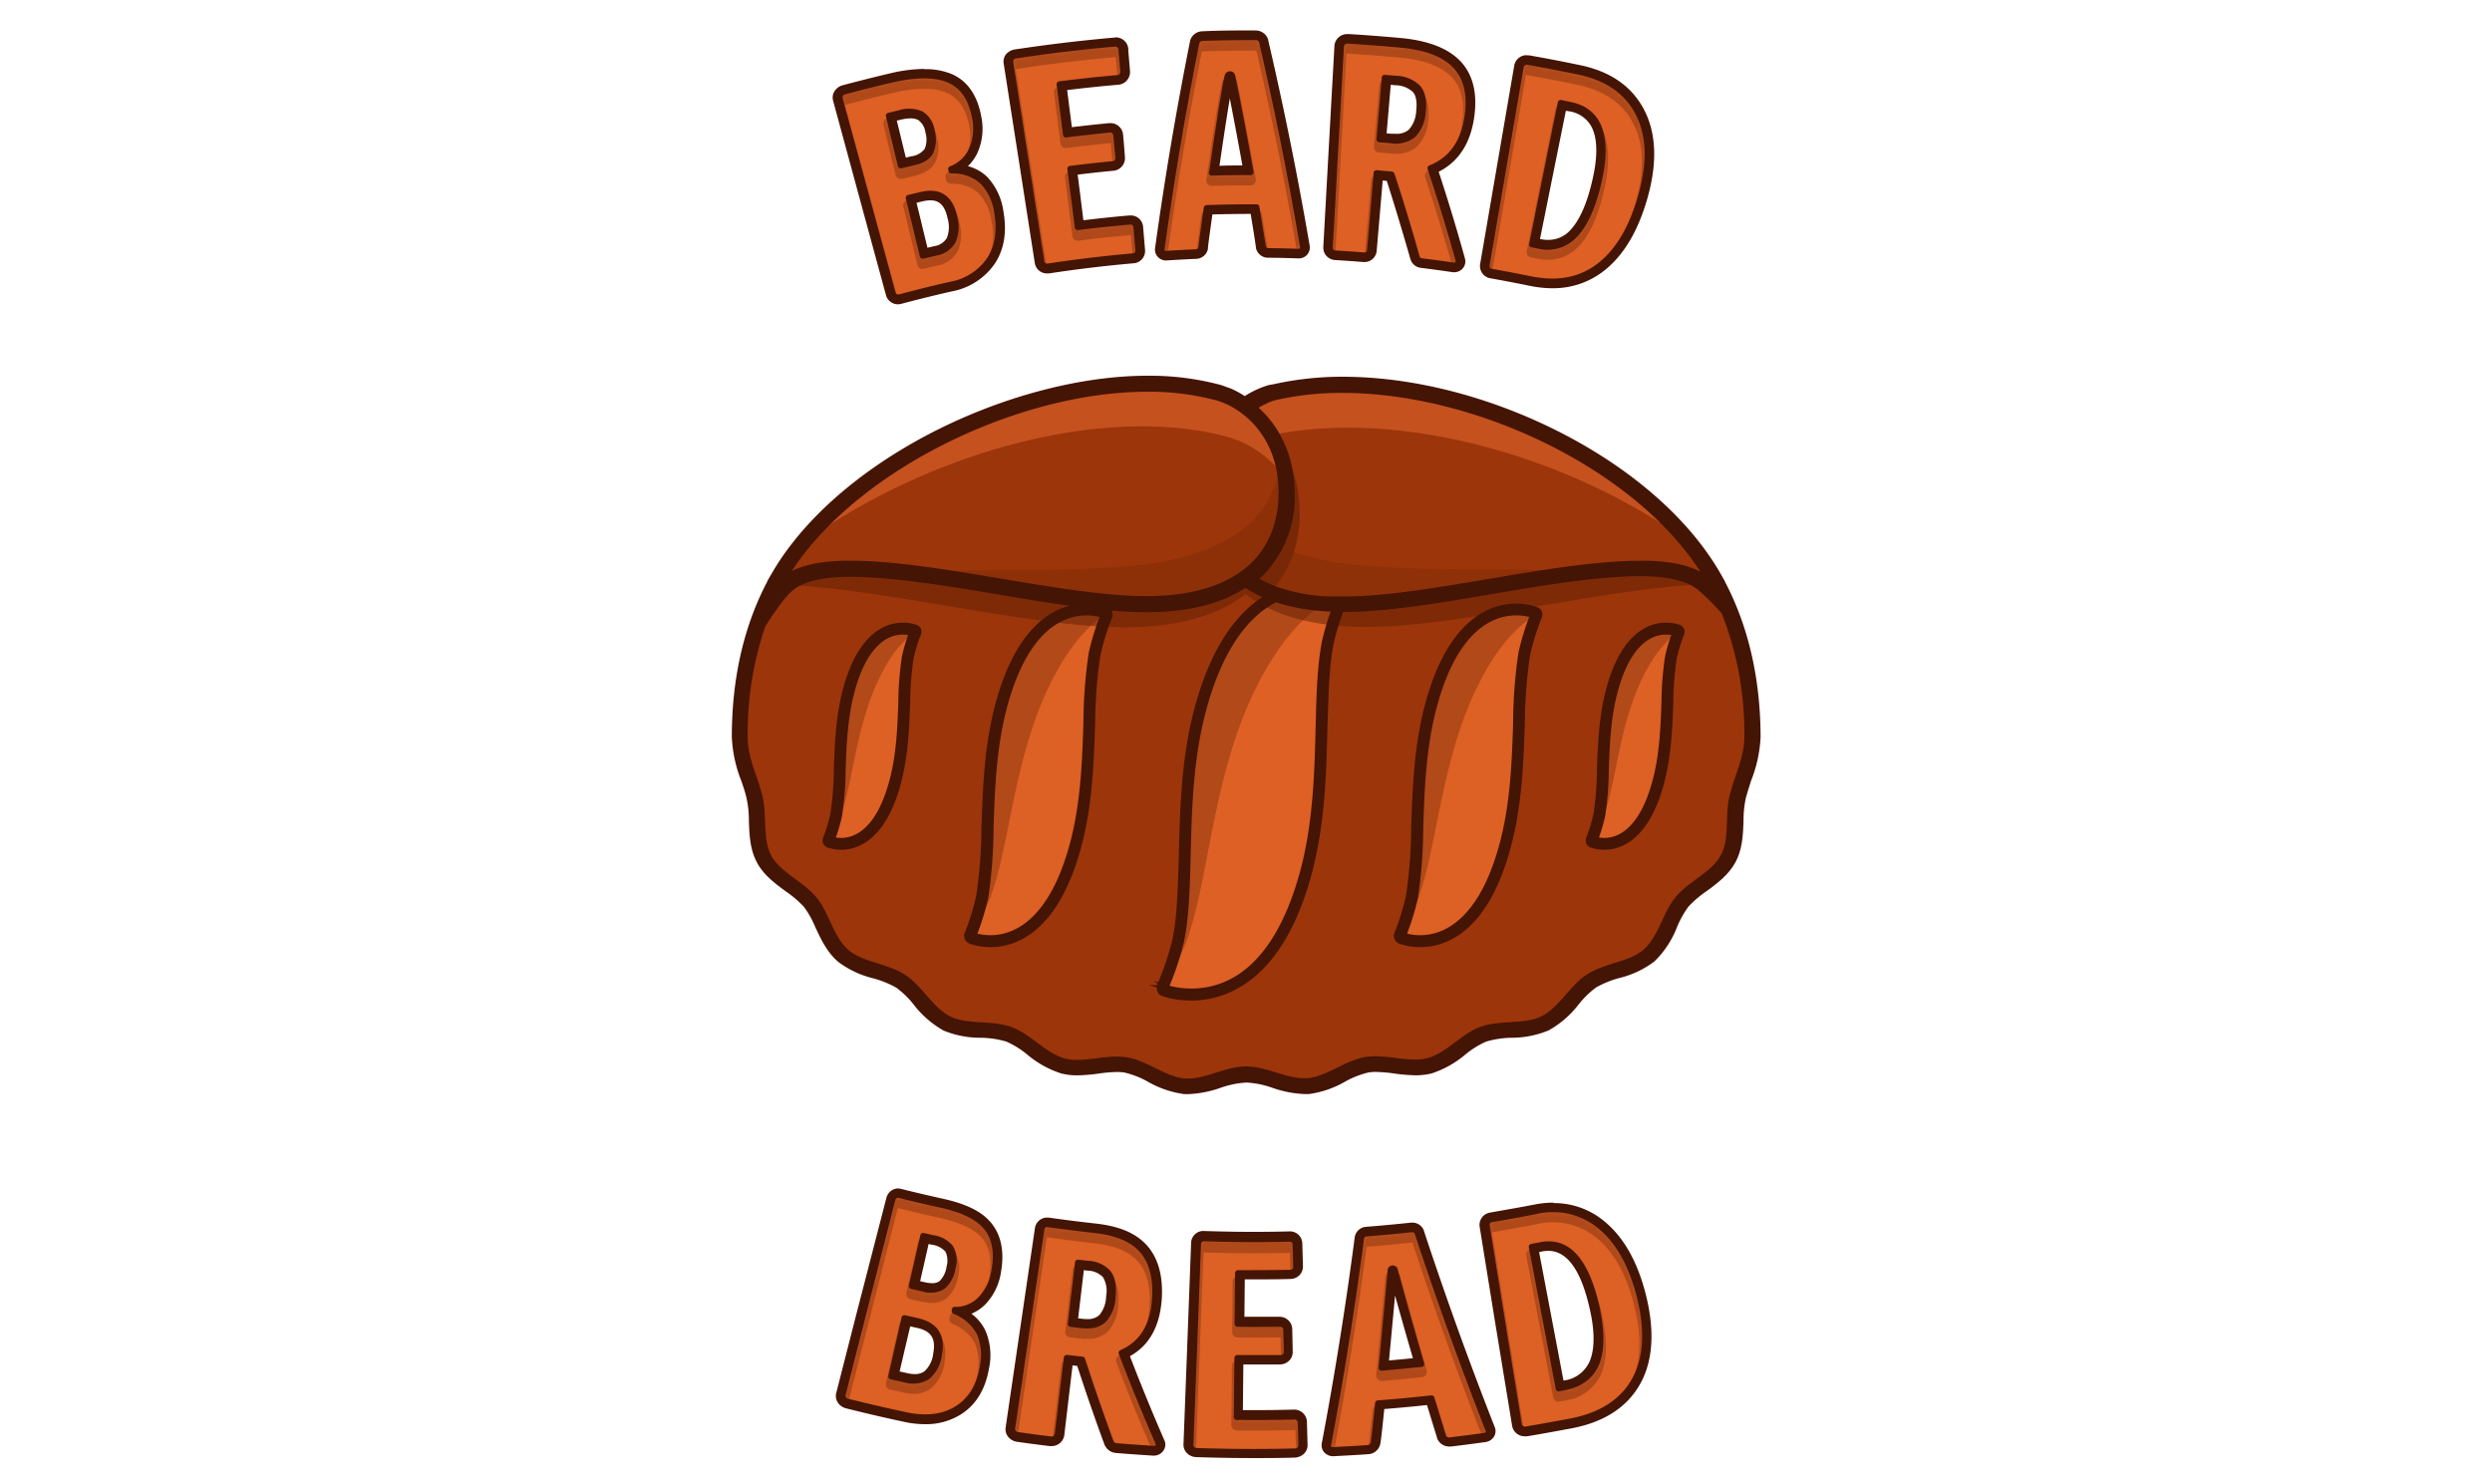 <svg id="Layer_1" data-name="Layer 1" xmlns="http://www.w3.org/2000/svg" xmlns:xlink="http://www.w3.org/1999/xlink" viewBox="0 0 470 280"><defs><style>.cls-1{fill:#95330a;stroke:#461602;stroke-width:0.51px;}.cls-1,.cls-11{stroke-miterlimit:10;}.cls-2{fill:#9c350a;}.cls-3{mask:url(#mask);}.cls-4{opacity:0.3;}.cls-5{fill:#5f1f04;}.cls-6{opacity:0.65;}.cls-19,.cls-7{fill:#de6024;}.cls-18,.cls-8{fill:#dd6024;}.cls-9{opacity:0.35;}.cls-10{opacity:0.5;}.cls-11,.cls-17,.cls-20{fill:#441404;}.cls-11,.cls-17,.cls-18,.cls-19{stroke:#441404;}.cls-11{stroke-width:0.96px;}.cls-12{fill:#9d350a;}.cls-13{opacity:0.8;}.cls-14{fill:#cf5824;}.cls-15{opacity:0.25;}.cls-16{opacity:0.6;}.cls-17,.cls-18,.cls-19{stroke-linejoin:round;stroke-width:1.11px;}.cls-21{mask:url(#mask-2);}.cls-22{filter:url(#luminosity-invert);}.cls-23{filter:url(#luminosity-noclip);}</style><filter id="luminosity-noclip" x="140.45" y="-7424" width="189.1" height="32766" filterUnits="userSpaceOnUse" color-interpolation-filters="sRGB"><feFlood flood-color="#fff" result="bg"/><feBlend in="SourceGraphic" in2="bg"/></filter><mask id="mask" x="140.45" y="-7424" width="189.1" height="32766" maskUnits="userSpaceOnUse"><g class="cls-23"/></mask><filter id="luminosity-invert" filterUnits="userSpaceOnUse" color-interpolation-filters="sRGB"><feColorMatrix values="-1 0 0 0 1 0 -1 0 0 1 0 0 -1 0 1 0 0 0 1 0"/></filter><mask id="mask-2" x="157.31" y="6.99" width="154.44" height="269.36" maskUnits="userSpaceOnUse"><g class="cls-22"><path d="M177.41,227.25q-3.89-.85-7.76-1.83a1.09,1.09,0,0,0-1.32.77q-4.71,18.44-9.4,36.86a1.16,1.16,0,0,0,.94,1.35q5.49,1.37,11,2.55c3.87.82,7.13.38,9.7-1.24s4.15-4.26,4.77-7.85a10.65,10.65,0,0,0-.59-6.41,8.92,8.92,0,0,0-4.69-4.12,2,2,0,0,1,0-.26,6.5,6.5,0,0,0,4.9-2,10,10,0,0,0,2.6-5.47c.6-3.49.07-6.19-1.56-8.14S181.55,228.16,177.41,227.25Zm-.32,28.32a6.4,6.4,0,0,1-2.14,4.09,5,5,0,0,1-4.16.58l-2.7-.6,2.49-11,2.48.56C176.44,250,177.79,252.05,177.09,255.57Zm2.59-16.46a5.91,5.91,0,0,1-1.76,3.48,4.28,4.28,0,0,1-3.75.49l-2.21-.49,2.16-9.46,1.84.42a5.24,5.24,0,0,1,3.31,1.81A4.81,4.81,0,0,1,179.68,239.11Z"/><path d="M211.53,255.19c3.91-1.7,6-5.14,6.3-10.2.26-4-.57-7.07-2.43-9.18s-4.84-3.33-9-3.79q-4.38-.48-8.74-1.1a1.07,1.07,0,0,0-1.23.9q-2.76,18.83-5.53,37.64a1.16,1.16,0,0,0,1.08,1.23c2,.3,4.09.57,6.13.82a1.17,1.17,0,0,0,1.36-.92q.87-7.23,1.72-14.46l2.92.33q2.52,7.8,5.38,15.56a1.25,1.25,0,0,0,1.09.77q3.5.29,7,.5a.82.82,0,0,0,.91-1.08Q214.78,263.74,211.53,255.19Zm-1.67-10.61a6.81,6.81,0,0,1-1.65,4.33c-.91.92-2.32,1.28-4.21,1.07l-2.06-.24q.69-5.78,1.37-11.57l1.93.22A5.35,5.35,0,0,1,209,240.1C209.76,241.05,210.05,242.54,209.86,244.58Z"/><path d="M244.1,267.22c-3.62.09-7.23.11-10.85.07l.12-11.13q4.06,0,8.15,0a1.13,1.13,0,0,0,1.15-1.1c0-1.44-.07-2.89-.1-4.34a1.11,1.11,0,0,0-1.17-1c-2.65,0-5.31.06-8,0l.09-9.57c3.3,0,6.6,0,9.89-.07a1.09,1.09,0,0,0,1.08-1.1l-.12-4.31a1.08,1.08,0,0,0-1.12-1q-8.06.19-16.13-.08a1.08,1.08,0,0,0-1.12,1l-1.44,38a1.16,1.16,0,0,0,1.2,1.11q9.24.31,18.49.08a1.15,1.15,0,0,0,1.21-1.1c0-1.47-.08-2.93-.13-4.4A1.14,1.14,0,0,0,244.1,267.22Z"/><path d="M267.36,232.58a1.08,1.08,0,0,0-1.14-.7q-4.25.47-8.51.8a1.1,1.1,0,0,0-1,.89q-2.55,19.52-6.22,39a.84.84,0,0,0,.95.95c2.15-.1,4.31-.22,6.46-.37a1.21,1.21,0,0,0,1.15-.91c.11-.36.44-3.41.85-7.53,3.37-.25,6.73-.57,10.09-.94q1.1,3.61,2.22,7.23a1.21,1.21,0,0,0,1.3.69c2.16-.26,4.31-.54,6.47-.84a.83.83,0,0,0,.75-1.11Q273.51,251.28,267.36,232.58ZM260.56,258c.75-7.77,1.52-16.23,1.7-18.39a.42.42,0,0,1,.81-.07q2.4,8.9,5,17.75Q264.33,257.69,260.56,258Z"/><path d="M301.63,231.15a14,14,0,0,0-12-2.68q-4.15.83-8.32,1.51a1.09,1.09,0,0,0-.9,1.24q3,18.76,6.07,37.55a1.16,1.16,0,0,0,1.4.85c2.83-.46,5.67-1,8.49-1.52,5.81-1.13,9.87-3.86,12.06-8s2.4-9.44.75-15.86C307.6,238.21,305.05,233.88,301.63,231.15Zm-.46,25.78c-.94,2.54-3,4.14-6,4.73l-1.21.24-5.07-26.71,1.69-.32c5-1,8.5,2.78,10.5,11.54C302.07,250.88,302.13,254.39,301.17,256.93Z"/><path d="M185.32,34.24a8.39,8.39,0,0,0-5.89-2.08,2.56,2.56,0,0,0-.05-.27,6.93,6.93,0,0,0,3.91-3.68,9.87,9.87,0,0,0,.58-6.05c-.64-3.48-2.18-5.83-4.67-7S173,13.92,168.25,15q-4.49,1.05-8.94,2.25a1.17,1.17,0,0,0-.94,1.36q5,18.35,10,36.71a1.1,1.1,0,0,0,1.34.75q4.77-1.28,9.57-2.37A11.29,11.29,0,0,0,186.63,49c1.57-2.4,2.07-5.39,1.42-9A10.52,10.52,0,0,0,185.32,34.24ZM167.63,21.83l2-.48a5.88,5.88,0,0,1,4.11.17,4.48,4.48,0,0,1,2,3.24,5.72,5.72,0,0,1-.26,3.91c-.51,1-1.63,1.65-3.33,2l-2.27.54Zm12.09,23.64a4.54,4.54,0,0,1-3.23,2.2l-2.46.58q-1.32-5.46-2.65-10.93l2.45-.58c3.35-.77,5.4.64,6.14,4.15A6.86,6.86,0,0,1,179.72,45.47Z"/><path d="M197.64,50.27c5.33-.81,10.69-1.45,16.05-1.93a1.08,1.08,0,0,0,1-1.16c-.12-1.46-.25-2.92-.37-4.38a1.08,1.08,0,0,0-1.2-1q-4.94.44-9.86,1.05-.7-5.52-1.4-11c2.67-.34,5.34-.63,8-.89a1.13,1.13,0,0,0,1.06-1.18c-.13-1.44-.27-2.88-.4-4.32a1.14,1.14,0,0,0-1.28-1c-2.74.27-5.47.57-8.2.92l-1.2-9.49q5.43-.69,10.88-1.17a1.15,1.15,0,0,0,1.13-1.17l-.36-4.3a1.16,1.16,0,0,0-1.34-1q-9.28.81-18.54,2.22a1.16,1.16,0,0,0-1.07,1.25q2.93,18.8,5.86,37.58A1.09,1.09,0,0,0,197.64,50.27Z"/><path d="M251.84,47.8c1.8.11,3.59.23,5.38.38a1.09,1.09,0,0,0,1.17-1l1.23-14.52,2.85.26q2.53,7.77,4.71,15.56a1.11,1.11,0,0,0,.92.79q3,.38,6.07.82a.82.82,0,0,0,.91-1q-2.41-8.7-5.3-17.36c3.91-1.55,6.29-4.77,7-9.8.57-4-.12-7.12-2.13-9.36s-5.45-3.66-10.27-4.11c-3.38-.32-6.77-.58-10.15-.78a1.17,1.17,0,0,0-1.31,1q-1.05,19-2.11,38A1.09,1.09,0,0,0,251.84,47.8Zm9.31-33.13,2.13.18a6.08,6.08,0,0,1,4.17,1.73c.83,1,1.12,2.47.89,4.51a6.78,6.78,0,0,1-1.76,4.3,5.3,5.3,0,0,1-4.31,1.07l-2.1-.18Q260.66,20.48,261.15,14.67Z"/><path d="M281.28,51.26c2.47.43,4.94.91,7.4,1.41,5.05,1,9.27.28,12.86-2.43s6.32-7.21,8.07-13.61c1.64-6,1.51-11.07-.56-15.17s-5.83-6.79-11.21-7.92q-4.79-1-9.59-1.85a1.16,1.16,0,0,0-1.42.84Q283.61,31.27,280.39,50A1.09,1.09,0,0,0,281.28,51.26Zm13.07-31.85,1.86.39c5.59,1.17,7.3,6.24,5.18,15-1.07,4.45-2.55,7.62-4.4,9.53a7,7,0,0,1-6.93,2l-1.1-.22Q291.65,32.73,294.35,19.41Z"/><path d="M238,7.81A1.25,1.25,0,0,0,236.74,7q-5,0-9.89.16a1.23,1.23,0,0,0-1.19.85q-3.87,19.42-6.57,38.92a.81.81,0,0,0,.85.95c1.88-.12,3.76-.22,5.65-.3a1.08,1.08,0,0,0,1-.87c0-.36.42-3.39,1-7.47,3.13-.11,6.25-.15,9.38-.15.41,2.48.83,5,1.22,7.43a1.1,1.1,0,0,0,1.05.85c1.9,0,3.79.06,5.68.12a.8.8,0,0,0,.82-1Q242.45,27.12,238,7.81Zm-9.41,24.76c1.12-7.72,2.4-16.12,2.94-18.25a.47.47,0,0,1,.89,0q1.84,9.07,3.45,18.16C233.39,32.46,231,32.5,228.54,32.57Z"/></g></mask></defs><title>beardbread</title><path class="cls-1" d="M322.88,110.34a3.21,3.21,0,0,1,.25.47A3.21,3.21,0,0,0,322.88,110.34Z"/><path class="cls-2" d="M245.88,204.91a19.78,19.78,0,0,1-5.64-1.14,13.23,13.23,0,0,0-10.47,0,19.85,19.85,0,0,1-5.65,1.14l-.73,0a17.56,17.56,0,0,1-6.28-2.19,18.37,18.37,0,0,0-4.81-1.86,9.79,9.79,0,0,0-1.68-.13A30.47,30.47,0,0,0,207,201a30.45,30.45,0,0,1-3.81.33h0a10.55,10.55,0,0,1-2.68-.31,17.72,17.72,0,0,1-5.86-3.3,18.46,18.46,0,0,0-4.34-2.67,19.67,19.67,0,0,0-5.24-.82,16.87,16.87,0,0,1-6.41-1.25,17.41,17.41,0,0,1-5.15-4.52,18.45,18.45,0,0,0-3.59-3.46,20.08,20.08,0,0,0-4.82-2,16.58,16.58,0,0,1-6-2.81,16.93,16.93,0,0,1-3.87-5.93,19.27,19.27,0,0,0-2.37-4.17,21.24,21.24,0,0,0-3.76-3.25c-1.89-1.4-3.84-2.84-4.94-4.88-1.18-2.21-1.27-4.74-1.36-7.19a21.36,21.36,0,0,0-.47-4.59c-.3-1.13-.69-2.28-1.07-3.39a24.2,24.2,0,0,1-1.72-7.82c0-11.21,2.38-21.17,7.08-29.62l.07-.1c1.1-1.48,4.29-4,13.32-4h.42c8.35,0,18.66,1.75,28.64,3.44,9.6,1.62,19.52,3.51,27.21,3.51s13.87-1.62,18.08-4.69h1.16c4.21,3.07,10.3,4.69,18.08,4.69s17.62-1.79,27.21-3.41c10-1.69,20.29-3.49,28.64-3.49l.42,0c9.82.07,13,3.2,13.85,4.55l0,.06c4.51,8.33,6.8,18.12,6.8,29.11a24.2,24.2,0,0,1-1.72,7.82c-.38,1.11-.77,2.26-1.07,3.39a21.36,21.36,0,0,0-.47,4.59c-.09,2.45-.17,5-1.36,7.19-1.1,2-3.05,3.48-4.94,4.88a21.62,21.62,0,0,0-3.76,3.24,19.6,19.6,0,0,0-2.37,4.18,17,17,0,0,1-3.86,5.93,16.7,16.7,0,0,1-6,2.81,20.08,20.08,0,0,0-4.82,2,18.45,18.45,0,0,0-3.59,3.46,17.41,17.41,0,0,1-5.15,4.52,16.87,16.87,0,0,1-6.41,1.25,19.67,19.67,0,0,0-5.24.82,18.46,18.46,0,0,0-4.34,2.67,17.72,17.72,0,0,1-5.86,3.3,10.55,10.55,0,0,1-2.68.31A30.45,30.45,0,0,1,263,201a30.47,30.47,0,0,0-3.65-.31,9.71,9.71,0,0,0-1.68.13,18.07,18.07,0,0,0-4.81,1.87,17.74,17.74,0,0,1-6.28,2.18Z"/><g class="cls-3"><g class="cls-4"><path class="cls-5" d="M146.85,156.91c2.53,3.81,6.94,6.3,10.46,9.68,3.29,3.16,5.89,7.48,9.94,10.19,3.81,2.55,8.8,3.34,13.19,5.42,4.15,2,7.89,5.37,12.49,6.88,4.38,1.45,9.4,1,14.13,1.94,4.53.94,8.93,3.41,13.72,3.89,4.61.46,9.42-1.07,14.22-1.07s9.61,1.53,14.22,1.07c4.79-.48,9.19-2.95,13.72-3.89,4.73-1,9.75-.49,14.13-1.94,4.6-1.51,8.34-4.91,12.49-6.88,4.39-2.08,9.38-2.88,13.19-5.42,4.05-2.71,6.65-7,9.94-10.19,3.52-3.38,7.93-5.87,10.46-9.68,2.68-4,3.18-9,4.6-13.44.52-1.61,1.17-3.2,1.8-4.81,0-1.37-.05-2.72-.13-4-1.26,1-2.56,2-3.94,2.94-5.1,3.42-11.08,5.75-17,8.55-5.57,2.65-11.12,5.84-17.29,7.87-5.88,1.94-12.24,2.7-18.58,4-6.08,1.27-12.21,3.13-18.63,3.77-6.19.63-12.57,0-19,0s-12.82.59-19,0c-6.42-.64-12.55-2.5-18.63-3.77-6.34-1.31-12.7-2.07-18.58-4-6.17-2-11.72-5.22-17.29-7.87-5.89-2.8-11.86-5.13-17-8.54-1.38-.92-2.68-1.92-3.94-2.95-.08,1.33-.12,2.68-.13,4,.63,1.61,1.28,3.2,1.8,4.81C143.67,147.88,144.18,152.89,146.85,156.91Z"/></g><path class="cls-5" d="M140.45,138.66v0Z"/><path class="cls-5" d="M329.55,138.66h0v0Z"/><g class="cls-6"><path class="cls-5" d="M329.55,138.66c-.63,1.61-1.28,3.2-1.8,4.81-1.42,4.41-1.92,9.42-4.6,13.44-2.53,3.81-6.94,6.3-10.46,9.68-3.29,3.16-5.89,7.48-9.94,10.19-3.81,2.54-8.8,3.34-13.19,5.42-4.15,2-7.89,5.37-12.49,6.88-4.38,1.45-9.4,1-14.13,1.94-4.53.94-8.93,3.41-13.72,3.89-4.61.46-9.42-1.07-14.22-1.07s-9.61,1.53-14.22,1.07c-4.79-.48-9.19-2.95-13.72-3.89-4.73-1-9.75-.49-14.13-1.94-4.6-1.51-8.34-4.91-12.49-6.88-4.39-2.08-9.38-2.87-13.19-5.42-4.05-2.71-6.65-7-9.94-10.19-3.52-3.38-7.93-5.87-10.46-9.68-2.67-4-3.18-9-4.6-13.44-.52-1.61-1.17-3.2-1.8-4.81V139c0,3.86,1.79,7.3,2.75,11s-.08,8.16,1.75,11.57,6.1,5,8.6,8c2.37,2.85,3.16,7.42,6.12,10,2.8,2.43,7.45,2.59,10.74,4.72,3.12,2,5.14,6.21,8.64,7.93,3.35,1.64,7.9.69,11.56,2,3.51,1.28,6.36,5,10.11,5.93s7.91-.85,11.74-.21,7.15,3.72,11,4,7.66-2.19,11.53-2.19,7.78,2.49,11.53,2.19,7.31-3.42,11-4,8.11,1.16,11.73.21,6.61-4.65,10.12-5.93c3.66-1.34,8.21-.39,11.56-2,3.5-1.72,5.52-5.91,8.64-7.93,3.29-2.13,7.94-2.29,10.74-4.72,3-2.56,3.76-7.13,6.12-10,2.5-3,6.84-4.69,8.6-8s.79-7.92,1.75-11.57,2.75-7.11,2.75-11Z"/></g></g><path class="cls-7" d="M253.47,111.9c0,.23-.12.42-.33.95a53.59,53.59,0,0,0-2.69,8.22c-2.27,11.37.24,28.65-4.53,44.92-7.24,24.71-22.25,22.06-25.92,21-.53-.15-.7-.25-.71-.49a2.26,2.26,0,0,1,.27-1,53.23,53.23,0,0,0,2.69-8.22c2.27-11.37-.24-28.65,4.53-44.92,7.24-24.71,22.25-22,25.92-21C253.23,111.56,253.46,111.66,253.47,111.9Z"/><path class="cls-8" d="M289.84,115.84c0,.19-.09.34-.25.78a48.07,48.07,0,0,0-2,6.69c-1.76,9.25-.06,23.25-3.71,36.49-5.54,20.12-16.56,18.09-19.25,17.25-.39-.11-.51-.19-.52-.38a1.91,1.91,0,0,1,.21-.79,48.07,48.07,0,0,0,2.05-6.69c1.76-9.25.06-23.25,3.71-36.49,5.54-20.11,16.56-18.09,19.25-17.26C289.67,115.57,289.83,115.64,289.84,115.84Z"/><path class="cls-8" d="M208.8,115.84c0,.19-.09.34-.26.78a48.2,48.2,0,0,0-2,6.69c-1.77,9.25-.07,23.25-3.72,36.49-5.54,20.12-16.55,18.09-19.25,17.25-.39-.11-.51-.19-.52-.38a2.09,2.09,0,0,1,.21-.79,46.76,46.76,0,0,0,2.05-6.69c1.76-9.25.07-23.25,3.71-36.49,5.54-20.11,16.56-18.09,19.26-17.26C208.63,115.57,208.79,115.64,208.8,115.84Z"/><path class="cls-8" d="M316.61,119.13c0,.13-.05.22-.16.51a31.58,31.58,0,0,0-1.31,4.34c-1.13,6-.08,15.07-2.41,23.66-3.54,13.05-10.5,11.76-12.21,11.23-.24-.08-.32-.13-.32-.26a1.34,1.34,0,0,1,.13-.51,31.58,31.58,0,0,0,1.31-4.34c1.13-6,.08-15.07,2.41-23.66,3.54-13,10.51-11.76,12.21-11.22C316.5,119,316.61,119,316.61,119.13Z"/><path class="cls-8" d="M172.68,119.13c0,.13-.06.22-.16.51a31.58,31.58,0,0,0-1.31,4.34c-1.13,6-.08,15.07-2.41,23.66-3.54,13.05-10.51,11.76-12.21,11.23-.24-.08-.32-.13-.33-.26a1.43,1.43,0,0,1,.14-.51,31.58,31.58,0,0,0,1.31-4.34c1.13-6,.08-15.07,2.41-23.66,3.54-13,10.5-11.76,12.21-11.22C172.57,119,172.68,119,172.68,119.13Z"/><g class="cls-9"><path class="cls-5" d="M236.6,130.35c5.39-11.14,11.45-16.33,16.87-18.48,0-.22-.26-.32-.77-.47-3.67-1.06-18.68-3.72-25.92,21-4.77,16.27-2.26,33.55-4.53,44.92a53.23,53.23,0,0,1-2.69,8.22,3.35,3.35,0,0,0-.27.82,57.8,57.8,0,0,0,4.28-8.22C228.08,166.24,228.49,147.09,236.6,130.35Z"/></g><g class="cls-9"><path class="cls-5" d="M278.1,130.63c3.84-8.26,8-12.59,11.74-14.72,0,0,0,0,0-.07,0-.2-.17-.27-.56-.4-2.69-.83-13.71-2.85-19.25,17.26-3.65,13.24-1.95,27.24-3.71,36.49a48.07,48.07,0,0,1-2.05,6.69c-.07.18-.12.31-.15.42a51.14,51.14,0,0,0,3.31-6.67C271,159.89,271.73,144.36,278.1,130.63Z"/></g><g class="cls-9"><path class="cls-5" d="M302.46,154c2.32-6.32,2.83-16.39,6.94-25.32,2.36-5.14,4.88-8,7.19-9.4a.21.21,0,0,0,0-.13c0-.12-.11-.17-.35-.25-1.7-.54-8.67-1.83-12.21,11.22-2.33,8.59-1.28,17.67-2.41,23.66a31.58,31.58,0,0,1-1.31,4.34,1.81,1.81,0,0,0-.13.45s0-.05,0-.08A34.78,34.78,0,0,0,302.46,154Z"/></g><g class="cls-9"><path class="cls-5" d="M186.82,169.19c3.6-9.74,4.31-25.27,10.68-39,3.68-7.91,7.63-12.22,11.27-14.44-.06-.12-.22-.2-.53-.3-2.7-.83-13.72-2.85-19.26,17.26-3.64,13.24-1.95,27.24-3.71,36.49a46.76,46.76,0,0,1-2.05,6.69,2.09,2.09,0,0,0-.21.79.17.17,0,0,0,0,.1,3.14,3.14,0,0,1,.34-.68A51.33,51.33,0,0,0,186.82,169.19Z"/></g><g class="cls-9"><path class="cls-5" d="M158.53,154c2.32-6.32,2.83-16.39,6.94-25.32,2.36-5.14,4.88-8,7.19-9.4a.69.69,0,0,0,0-.13c0-.12-.11-.17-.35-.25-1.71-.54-8.67-1.83-12.21,11.22-2.33,8.59-1.28,17.67-2.41,23.66a31.58,31.58,0,0,1-1.31,4.34,1.45,1.45,0,0,0-.13.45l0-.08A34.78,34.78,0,0,0,158.53,154Z"/></g><g class="cls-10"><path class="cls-5" d="M309.81,106.21c-16.37-.12-40.42,6.74-56.26,6.74-8.31,0-14.47-1.87-18.65-5.08-4.18,3.25-10.36,5.13-18.7,5.13-15.84,0-39.93-6.8-56.31-6.68-9,.06-11.81,2.62-12.66,3.83l-.06.11c19.72.71,46.81,8.07,65,8.07,10.14,0,17.64-2.29,22.73-6.24,5.08,3.91,12.56,6.17,22.65,6.17,18.25,0,45.45-7.48,65.19-8.14C321.75,108.85,318.7,106.27,309.81,106.21Z"/></g><path class="cls-11" d="M224.69,188.26a17.57,17.57,0,0,1-4.87-.67c-.45-.13-1.12-.32-1.17-1.06a2.66,2.66,0,0,1,.32-1.24,53.35,53.35,0,0,0,2.66-8.1c.9-4.53,1-10.12,1.19-16.05.22-9,.47-19.13,3.35-28.92,5.63-19.23,16.1-22.1,21.84-22.1a17.83,17.83,0,0,1,4.87.67c.5.15,1.18.35,1.23,1.07a1.8,1.8,0,0,1-.22.86c0,.1-.1.22-.16.37a52.87,52.87,0,0,0-2.66,8.11c-.9,4.52-1,10.12-1.19,16-.22,9-.47,19.13-3.35,28.93C240.9,185.39,230.43,188.26,224.69,188.26Zm-4.74-2,.22.07a16.58,16.58,0,0,0,4.52.62c6.58,0,15.49-3.67,20.62-21.18,2.83-9.64,3.08-19.71,3.3-28.6.15-6,.29-11.63,1.22-16.26a52.24,52.24,0,0,1,2.72-8.33c.06-.17.12-.31.17-.42l.05-.11-.24-.08a16.59,16.59,0,0,0-4.52-.61c-6.57,0-15.49,3.67-20.62,21.17-2.83,9.64-3.08,19.71-3.3,28.6-.15,6-.29,11.63-1.22,16.27a53.59,53.59,0,0,1-2.72,8.33C220.05,186,220,186.19,220,186.3Z"/><path class="cls-11" d="M267.89,178.18a11.69,11.69,0,0,1-3.5-.52c-.33-.1-.94-.28-1-1a2.41,2.41,0,0,1,.25-1,46.52,46.52,0,0,0,2-6.59,90.73,90.73,0,0,0,1-13c.24-7.28.52-15.54,2.72-23.52,4.36-15.84,12.24-18.21,16.55-18.21a11.75,11.75,0,0,1,3.5.52c.37.11,1,.3,1,1a1.58,1.58,0,0,1-.18.73l-.12.3a47.94,47.94,0,0,0-2,6.59,90.76,90.76,0,0,0-1,13c-.25,7.28-.52,15.53-2.72,23.51C280.08,175.81,272.2,178.18,267.89,178.18Zm-3.15-1.74h0a10.69,10.69,0,0,0,3.13.45c3.95,0,11.19-2.24,15.33-17.27,2.15-7.83,2.43-16,2.66-23.22a92.28,92.28,0,0,1,1-13.22,48.66,48.66,0,0,1,2.07-6.8c.05-.13.1-.24.14-.33h0a10.55,10.55,0,0,0-3.12-.45c-4,0-11.19,2.24-15.33,17.27-2.16,7.84-2.43,16-2.67,23.22a91,91,0,0,1-1,13.22,48.41,48.41,0,0,1-2.08,6.8Z"/><path class="cls-11" d="M186.84,178.18a11.75,11.75,0,0,1-3.5-.52c-.32-.1-.93-.28-1-1a2.41,2.41,0,0,1,.25-1,47.87,47.87,0,0,0,2-6.59,90.49,90.49,0,0,0,1-13c.24-7.28.51-15.54,2.71-23.52,4.36-15.84,12.25-18.21,16.56-18.21a11.75,11.75,0,0,1,3.5.52c.36.11,1,.3,1,1a1.54,1.54,0,0,1-.17.73l-.12.3a49.68,49.68,0,0,0-2,6.59,90.76,90.76,0,0,0-1,13c-.24,7.28-.51,15.53-2.71,23.51C199,175.81,191.15,178.18,186.84,178.18Zm-3.14-1.74h0a10.61,10.61,0,0,0,3.12.45c3.95,0,11.19-2.24,15.33-17.27,2.16-7.83,2.43-16,2.67-23.22a91,91,0,0,1,1-13.22,48.59,48.59,0,0,1,2.08-6.8c.05-.13.09-.24.13-.33h0a10.61,10.61,0,0,0-3.12-.45c-4,0-11.19,2.24-15.33,17.27-2.16,7.84-2.43,16-2.67,23.22a92.39,92.39,0,0,1-1,13.22,49.78,49.78,0,0,1-2.08,6.8C183.77,176.23,183.73,176.35,183.7,176.44Z"/><path class="cls-11" d="M302.59,159.81a7.41,7.41,0,0,1-2.26-.34.93.93,0,0,1-.77-.83,1.91,1.91,0,0,1,.17-.75,30.09,30.09,0,0,0,1.28-4.25,59.49,59.49,0,0,0,.66-8.41c.17-4.73.35-10.09,1.77-15.3,2.83-10.44,7.95-12,10.75-12a7.79,7.79,0,0,1,2.26.33,1,1,0,0,1,.8.83,1.26,1.26,0,0,1-.13.57l-.07.19a30.75,30.75,0,0,0-1.28,4.24,59.61,59.61,0,0,0-.66,8.41c-.17,4.74-.36,10.1-1.77,15.3C310.51,158.25,305.39,159.81,302.59,159.81Zm-1.66-1.49a6.29,6.29,0,0,0,1.66.22c2.44,0,6.91-1.44,9.52-11.06,1.38-5.06,1.56-10.35,1.73-15a60.06,60.06,0,0,1,.68-8.61,32.16,32.16,0,0,1,1.33-4.44,6.41,6.41,0,0,0-1.66-.21c-2.44,0-6.92,1.43-9.53,11.06-1.37,5.06-1.55,10.34-1.72,15a59.79,59.79,0,0,1-.68,8.6A32.76,32.76,0,0,1,300.93,158.32Z"/><path class="cls-11" d="M158.66,159.81a7.41,7.41,0,0,1-2.26-.34.92.92,0,0,1-.77-.83,1.78,1.78,0,0,1,.17-.75,29.69,29.69,0,0,0,1.28-4.25,59.49,59.49,0,0,0,.66-8.41c.17-4.73.35-10.09,1.76-15.3,2.84-10.44,8-12,10.75-12a7.81,7.81,0,0,1,2.27.33c.23.08.77.25.8.83a1.26,1.26,0,0,1-.13.57l-.08.19a31.44,31.44,0,0,0-1.27,4.24,59.73,59.73,0,0,0-.66,8.41c-.17,4.74-.36,10.1-1.77,15.3C166.58,158.25,161.46,159.81,158.66,159.81ZM157,158.32a6.29,6.29,0,0,0,1.66.22c2.44,0,6.91-1.44,9.52-11.06,1.38-5.06,1.56-10.35,1.73-15a60.06,60.06,0,0,1,.68-8.61,32.21,32.21,0,0,1,1.33-4.44,6.49,6.49,0,0,0-1.67-.21c-2.43,0-6.91,1.43-9.52,11.06-1.37,5.06-1.56,10.34-1.72,15a59.79,59.79,0,0,1-.68,8.6A32.32,32.32,0,0,1,157,158.32Z"/><path class="cls-12" d="M253.55,113.9c-16.8,0-26.44-7.66-26.44-21,0-11.2,6.81-17,12.7-18.67l.11,0h.15a54.16,54.16,0,0,1,13.16-1.53c27.72,0,59.32,16.66,70.46,37.2a3.14,3.14,0,0,1,.34.63l-.91.31h0l-.89.32a1.78,1.78,0,0,0-.15-.27l0,0c-.62-.89-3.23-3.6-12.25-3.67h-.41c-8.19,0-18.42,1.73-28.32,3.41C271.41,112.21,261.4,113.9,253.55,113.9Z"/><g class="cls-13"><path class="cls-14" d="M237.91,82.48h0c23.64-5.63,54.7,2.42,77.52,17.64C297.86,81.2,264.24,69.26,240.18,75h0c-4.84,1.34-10.21,5.55-11.7,13.42A19.87,19.87,0,0,1,237.91,82.48Z"/></g><g class="cls-15"><path class="cls-5" d="M293.3,107.63c-14.48-.53-30.95.28-42.48-1.75a47,47,0,0,1-6.81-1.71,19.15,19.15,0,0,1-3.71,6.66A37.34,37.34,0,0,0,253.55,113C264.6,113,279.65,109.61,293.3,107.63Z"/></g><g class="cls-16"><path class="cls-5" d="M235.91,78.68c3.2,3,5.79,7.63,5.79,14.22a20.16,20.16,0,0,1-2.15,9.43,16.81,16.81,0,0,1-4.65,5.54,21.41,21.41,0,0,0,5.4,3,19.15,19.15,0,0,0,3.71-6.66,24.29,24.29,0,0,0,1.11-7.46C245.12,87.52,240.62,81.68,235.91,78.68Z"/></g><path class="cls-2" d="M216.2,114c-7.86,0-17.87-1.68-27.55-3.31-9.91-1.66-20.15-3.38-28.34-3.38h-.41c-8.51.06-11.12,2.37-11.86,3.39-.18.31-.27.51-.28.53l-1.79-.66a3.22,3.22,0,0,1,.46-.9l.08-.14c11.17-20.1,43.19-37.1,69.9-37.1a50.44,50.44,0,0,1,13.45,1.69l.95.26v.06c4.79,1.78,11.85,7.32,11.85,18.5C242.65,106.28,233,114,216.2,114Z"/><g class="cls-15"><path class="cls-5" d="M241.24,88.29C240,96.85,232.92,103.49,219,106c-11.49,2-27.9,1.26-42.35,1.8,13.62,2,28.59,5.24,39.6,5.24,17.51,0,25.5-8.29,25.5-20.1A22.93,22.93,0,0,0,241.24,88.29Z"/></g><g class="cls-13"><path class="cls-14" d="M231.81,82.49h0a20.4,20.4,0,0,1,9.52,6.3A17.33,17.33,0,0,0,229.6,75h0c-23-6.35-57.4,6.25-75.1,25.29C177.63,84.74,209.16,76.24,231.81,82.49Z"/></g><path class="cls-17" d="M324.9,110.1a4.59,4.59,0,0,0-.39-.74c-5.6-10.31-16.23-19.89-29.9-27-13.35-6.92-28.06-10.74-41.42-10.74A59.09,59.09,0,0,0,240.4,73l-1,.18a17.3,17.3,0,0,0-4.64,2.2A18,18,0,0,0,232,73.83l-1.87-.67a51.43,51.43,0,0,0-13.7-1.73c-12.73,0-27.61,4-40.82,10.87-13.52,7.07-24.05,16.43-29.71,26.39h0l-.14.22-.1.19h0a4.73,4.73,0,0,0-.49.92c-4.37,8.34-6.59,18.08-6.59,29a24.9,24.9,0,0,0,1.77,8.13c.39,1.14.75,2.22,1,3.32a20.4,20.4,0,0,1,.45,4.38c.09,2.56.18,5.21,1.47,7.61,1.2,2.23,3.24,3.74,5.21,5.2a20.22,20.22,0,0,1,3.6,3.08,18.77,18.77,0,0,1,2.23,4c1.05,2.23,2.12,4.53,4.11,6.25a17.32,17.32,0,0,0,6.36,3,19.22,19.22,0,0,1,4.59,1.87,17.65,17.65,0,0,1,3.39,3.29,18.09,18.09,0,0,0,5.45,4.75A17.7,17.7,0,0,0,185,195.2a18.38,18.38,0,0,1,5,.76,17.61,17.61,0,0,1,4.1,2.54,18.35,18.35,0,0,0,6.19,3.45,11.53,11.53,0,0,0,2.92.34,31.88,31.88,0,0,0,3.93-.33,28,28,0,0,1,3.53-.3,8.89,8.89,0,0,1,1.52.11,17.43,17.43,0,0,1,4.55,1.78,18.46,18.46,0,0,0,6.63,2.28c.26,0,.53,0,.8,0a20.09,20.09,0,0,0,5.92-1.18,18,18,0,0,1,5-1,17.62,17.62,0,0,1,5,1,20.47,20.47,0,0,0,5.92,1.17c.27,0,.54,0,.8,0a18.27,18.27,0,0,0,6.63-2.28,17.43,17.43,0,0,1,4.55-1.78,8.89,8.89,0,0,1,1.52-.11,28,28,0,0,1,3.53.3,31.88,31.88,0,0,0,3.93.33,11.53,11.53,0,0,0,2.92-.34A18.35,18.35,0,0,0,276,198.5a17.61,17.61,0,0,1,4.1-2.54,18.38,18.38,0,0,1,5-.76,17.7,17.7,0,0,0,6.77-1.35,18.09,18.09,0,0,0,5.45-4.75,18,18,0,0,1,3.39-3.29,19.22,19.22,0,0,1,4.59-1.87,17.32,17.32,0,0,0,6.36-3,17.57,17.57,0,0,0,4.11-6.25,18.77,18.77,0,0,1,2.23-4,20.22,20.22,0,0,1,3.6-3.08c2-1.46,4-3,5.21-5.2,1.29-2.4,1.38-5.05,1.47-7.61a20.4,20.4,0,0,1,.45-4.38c.29-1.1.65-2.18,1-3.32a24.84,24.84,0,0,0,1.77-8.13C331.46,128.14,329.25,118.42,324.9,110.1ZM240.17,75h0a56.37,56.37,0,0,1,13-1.44c24.71,0,53.9,13.69,67,32.5a44,44,0,0,1,2.66,4.29l-.07-.11h0l-.07-.09,0,0-.05-.06,0-.07,0,0-.08-.1,0,0c-1.16-1.28-4.21-3.39-11.78-3.59H309.4c-14.66,0-35.27,5.4-50.7,6.53l-.86.06c-.93.06-1.85.1-2.74.13l-1.55,0c-.54,0-1.06,0-1.58,0l-.53,0-1,0-.65,0-.82-.07-.69-.07-.71-.08-.72-.1-.64-.1-.72-.13-.58-.11-.73-.16-.51-.12-.74-.19-.45-.12-.75-.23-.39-.12-.75-.27-.34-.12-.74-.3-.29-.12-.74-.34-.24-.12-.74-.38-.18-.1c-.26-.14-.51-.29-.75-.44l0,0,.2-.17a18.25,18.25,0,0,0,1.43-1.35,20.51,20.51,0,0,0,5.43-14.58c0-7.39-3.1-12.91-7.17-16.32A15.73,15.73,0,0,1,240.17,75Zm-4.51,33.43.05,0ZM216.41,73.34A49.66,49.66,0,0,1,229.6,75h0a15.15,15.15,0,0,1,3.55,1.58,18.36,18.36,0,0,1,1.63,1.13c3.69,2.88,6.92,7.83,6.92,15.19,0,5.39-1.67,10-5.15,13.52a17.81,17.81,0,0,1-1.65,1.45h0c-.52.39-1.06.77-1.64,1.13h0c-4.11,2.55-9.76,4-17.07,4-15.71,0-39.52-6.68-55.89-6.68h-.42c-8.86.06-11.75,2.56-12.63,3.79l.05-.09,0,0,.11-.19c.76-1.34,1.61-2.67,2.53-4C163.08,87.37,192.44,73.34,216.41,73.34ZM326.8,150c-1,3.65.08,8.16-1.75,11.57s-6.1,5-8.6,8c-2.36,2.85-3.15,7.42-6.12,10-2.8,2.43-7.45,2.59-10.74,4.72-3.12,2-5.14,6.21-8.64,7.93-3.35,1.64-7.9.69-11.56,2-3.51,1.28-6.36,5-10.12,5.93a9.29,9.29,0,0,1-2.43.28c-2.41,0-5-.63-7.46-.63a11.32,11.32,0,0,0-1.84.14c-3.7.62-7.16,3.72-11,4-.22,0-.43,0-.65,0-3.55,0-7.24-2.22-10.88-2.22S227.67,204,224.12,204c-.22,0-.43,0-.65,0-3.86-.32-7.31-3.42-11-4a11.32,11.32,0,0,0-1.84-.14c-2.47,0-5.05.63-7.46.63a9.42,9.42,0,0,1-2.44-.28c-3.75-1-6.6-4.65-10.11-5.93-3.66-1.34-8.21-.39-11.56-2-3.5-1.72-5.52-5.91-8.64-7.93-3.29-2.13-7.94-2.29-10.74-4.72-3-2.56-3.75-7.13-6.12-10-2.5-3-6.84-4.69-8.6-8s-.79-7.92-1.75-11.57-2.75-7.11-2.75-11a63.24,63.24,0,0,1,3.35-21.1c1.17-1.87,3.45-5.32,5-6.71.57-.5,2.76-2.9,11.07-3h.4c8.11,0,18.31,1.71,28.18,3.36,9.72,1.63,19.77,3.32,27.71,3.32s14.07-1.58,18.71-4.69c4.62,3.08,10.88,4.64,18.64,4.64,7.93,0,18-1.7,27.69-3.35s20.05-3.4,28.16-3.4h.4c8.72.06,10.86,2.8,11.46,3.24a44.93,44.93,0,0,1,4,4.09A62.14,62.14,0,0,1,329.55,139C329.55,142.86,327.76,146.3,326.8,150Z"/><path class="cls-7" d="M177.41,227.25q-3.89-.85-7.76-1.83a1.09,1.09,0,0,0-1.32.77q-4.71,18.44-9.4,36.86a1.16,1.16,0,0,0,.94,1.35q5.49,1.37,11,2.55c3.87.82,7.13.38,9.7-1.24s4.15-4.26,4.77-7.85a10.65,10.65,0,0,0-.59-6.41,8.92,8.92,0,0,0-4.69-4.12,2,2,0,0,1,0-.26,6.5,6.5,0,0,0,4.9-2,10,10,0,0,0,2.6-5.47c.6-3.49.07-6.19-1.56-8.14S181.55,228.16,177.41,227.25Zm-.32,28.32a6.4,6.4,0,0,1-2.14,4.09,5,5,0,0,1-4.16.58l-2.7-.6,2.49-11,2.48.56C176.44,250,177.79,252.05,177.09,255.57Zm2.59-16.46a5.91,5.91,0,0,1-1.76,3.48,4.28,4.28,0,0,1-3.75.49l-2.21-.49,2.16-9.46,1.84.42a5.24,5.24,0,0,1,3.31,1.81A4.81,4.81,0,0,1,179.68,239.11Z"/><path class="cls-7" d="M211.53,255.19c3.91-1.7,6-5.14,6.3-10.2.26-4-.57-7.07-2.43-9.18s-4.84-3.33-9-3.79q-4.38-.48-8.74-1.1a1.07,1.07,0,0,0-1.23.9q-2.76,18.83-5.53,37.64a1.16,1.16,0,0,0,1.08,1.23c2,.3,4.09.57,6.13.82a1.17,1.17,0,0,0,1.36-.92q.87-7.23,1.72-14.46l2.92.33q2.52,7.8,5.38,15.56a1.25,1.25,0,0,0,1.09.77q3.5.29,7,.5a.82.82,0,0,0,.91-1.08Q214.78,263.74,211.53,255.19Zm-1.67-10.61a6.81,6.81,0,0,1-1.65,4.33c-.91.92-2.32,1.28-4.21,1.07l-2.06-.24q.69-5.78,1.37-11.57l1.93.22A5.35,5.35,0,0,1,209,240.1C209.76,241.05,210.05,242.54,209.86,244.58Z"/><path class="cls-7" d="M244.1,267.22c-3.62.09-7.23.11-10.85.07l.12-11.13q4.06,0,8.15,0a1.13,1.13,0,0,0,1.15-1.1c0-1.44-.07-2.89-.1-4.34a1.11,1.11,0,0,0-1.17-1c-2.65,0-5.31.06-8,0l.09-9.57c3.3,0,6.6,0,9.89-.07a1.09,1.09,0,0,0,1.08-1.1l-.12-4.31a1.08,1.08,0,0,0-1.12-1q-8.06.19-16.13-.08a1.08,1.08,0,0,0-1.12,1l-1.44,38a1.16,1.16,0,0,0,1.2,1.11q9.24.31,18.49.08a1.15,1.15,0,0,0,1.21-1.1c0-1.47-.08-2.93-.13-4.4A1.14,1.14,0,0,0,244.1,267.22Z"/><path class="cls-7" d="M267.36,232.58a1.08,1.08,0,0,0-1.14-.7q-4.25.47-8.51.8a1.1,1.1,0,0,0-1,.89q-2.55,19.52-6.22,39a.84.84,0,0,0,.95.95c2.15-.1,4.31-.22,6.46-.37a1.21,1.21,0,0,0,1.15-.91c.11-.36.44-3.41.85-7.53,3.37-.25,6.73-.57,10.09-.94q1.1,3.61,2.22,7.23a1.21,1.21,0,0,0,1.3.69c2.16-.26,4.31-.54,6.47-.84a.83.83,0,0,0,.75-1.11Q273.51,251.28,267.36,232.58ZM260.56,258c.75-7.77,1.52-16.23,1.7-18.39a.42.42,0,0,1,.81-.07q2.4,8.9,5,17.75Q264.33,257.69,260.56,258Z"/><path class="cls-7" d="M301.63,231.15a14,14,0,0,0-12-2.68q-4.15.83-8.32,1.51a1.09,1.09,0,0,0-.9,1.24q3,18.76,6.07,37.55a1.17,1.17,0,0,0,1.4.86c2.83-.47,5.67-1,8.49-1.53,5.81-1.13,9.87-3.86,12.06-8s2.4-9.44.75-15.86C307.6,238.21,305.05,233.88,301.63,231.15Zm-.46,25.78c-.94,2.54-3,4.14-6,4.73l-1.21.24-5.07-26.71,1.69-.32c5-1,8.5,2.78,10.5,11.54C302.07,250.88,302.13,254.39,301.17,256.93Z"/><path class="cls-7" d="M185.32,34.24a8.39,8.39,0,0,0-5.89-2.08,2.56,2.56,0,0,0-.05-.27,6.93,6.93,0,0,0,3.91-3.68,9.87,9.87,0,0,0,.58-6.05c-.64-3.48-2.18-5.83-4.67-7S173,13.92,168.25,15q-4.49,1.05-8.94,2.25a1.17,1.17,0,0,0-.94,1.36q5,18.35,10,36.71a1.1,1.1,0,0,0,1.34.75q4.77-1.28,9.57-2.37A11.29,11.29,0,0,0,186.63,49c1.57-2.4,2.07-5.39,1.42-9A10.52,10.52,0,0,0,185.32,34.24ZM167.63,21.83l2-.48a5.88,5.88,0,0,1,4.11.17,4.48,4.48,0,0,1,2,3.24,5.72,5.72,0,0,1-.26,3.91c-.51,1-1.63,1.65-3.33,2l-2.27.54Zm12.09,23.64a4.54,4.54,0,0,1-3.23,2.2l-2.46.58q-1.32-5.46-2.65-10.93l2.45-.58c3.35-.77,5.4.64,6.14,4.15A6.86,6.86,0,0,1,179.72,45.47Z"/><path class="cls-7" d="M197.64,50.27c5.33-.81,10.69-1.45,16.05-1.93a1.08,1.08,0,0,0,1-1.16c-.12-1.46-.25-2.92-.37-4.38a1.08,1.08,0,0,0-1.2-1q-4.94.44-9.86,1.05-.7-5.52-1.4-11c2.67-.34,5.34-.63,8-.89a1.13,1.13,0,0,0,1.06-1.18c-.13-1.44-.27-2.88-.4-4.32a1.14,1.14,0,0,0-1.28-1c-2.74.27-5.47.57-8.2.92l-1.2-9.49q5.43-.69,10.88-1.17a1.15,1.15,0,0,0,1.13-1.17l-.36-4.3a1.16,1.16,0,0,0-1.34-1q-9.28.81-18.54,2.22a1.16,1.16,0,0,0-1.07,1.25q2.93,18.8,5.86,37.58A1.09,1.09,0,0,0,197.64,50.27Z"/><path class="cls-7" d="M251.84,47.8c1.8.11,3.59.23,5.38.38a1.09,1.09,0,0,0,1.17-1l1.23-14.52,2.85.26q2.53,7.77,4.71,15.56a1.11,1.11,0,0,0,.92.79q3,.38,6.07.82a.82.82,0,0,0,.91-1q-2.41-8.7-5.3-17.36c3.91-1.55,6.29-4.77,7-9.8.57-4-.12-7.12-2.13-9.36s-5.45-3.66-10.27-4.11c-3.38-.32-6.77-.58-10.15-.78a1.17,1.17,0,0,0-1.31,1q-1.05,19-2.11,38A1.09,1.09,0,0,0,251.84,47.8Zm9.31-33.13,2.13.18a6.08,6.08,0,0,1,4.17,1.73c.83,1,1.12,2.47.89,4.51a6.78,6.78,0,0,1-1.76,4.3,5.3,5.3,0,0,1-4.31,1.07l-2.1-.18Q260.66,20.48,261.15,14.67Z"/><path class="cls-7" d="M281.28,51.26c2.47.43,4.94.91,7.4,1.41,5.05,1,9.27.28,12.86-2.43s6.32-7.21,8.07-13.61c1.64-6,1.51-11.07-.56-15.17s-5.83-6.79-11.21-7.92q-4.79-1-9.59-1.85a1.16,1.16,0,0,0-1.42.84Q283.61,31.27,280.39,50A1.09,1.09,0,0,0,281.28,51.26Zm13.07-31.85,1.86.39c5.59,1.17,7.3,6.24,5.18,15-1.07,4.45-2.55,7.62-4.4,9.53a7,7,0,0,1-6.93,2l-1.1-.22Q291.65,32.73,294.35,19.41Z"/><path class="cls-7" d="M238,7.81A1.25,1.25,0,0,0,236.74,7q-5,0-9.89.16a1.23,1.23,0,0,0-1.19.85q-3.87,19.42-6.57,38.92a.81.81,0,0,0,.85.95c1.88-.12,3.76-.22,5.65-.3a1.08,1.08,0,0,0,1-.87c0-.36.42-3.39,1-7.47,3.13-.11,6.25-.15,9.38-.15.41,2.48.83,5,1.22,7.43a1.1,1.1,0,0,0,1.05.85c1.9,0,3.79.06,5.68.12a.8.8,0,0,0,.82-1Q242.45,27.12,238,7.81Zm-9.41,24.76c1.12-7.72,2.4-16.12,2.94-18.25a.47.47,0,0,1,.89,0q1.84,9.07,3.45,18.16C233.39,32.46,231,32.5,228.54,32.57Z"/><path class="cls-18" d="M177.41,227.25q-3.89-.85-7.76-1.83a1.09,1.09,0,0,0-1.32.77q-4.71,18.44-9.4,36.86a1.16,1.16,0,0,0,.94,1.35q5.49,1.37,11,2.55c3.87.82,7.13.38,9.7-1.24s4.15-4.26,4.77-7.85a10.65,10.65,0,0,0-.59-6.41,8.92,8.92,0,0,0-4.69-4.12,2,2,0,0,1,0-.26,6.5,6.5,0,0,0,4.9-2,10,10,0,0,0,2.6-5.47c.6-3.49.07-6.19-1.56-8.14S181.55,228.16,177.41,227.25Zm-.32,28.32a6.4,6.4,0,0,1-2.14,4.09,5,5,0,0,1-4.16.58l-2.7-.6,2.49-11,2.48.56C176.44,250,177.79,252.05,177.09,255.57Zm2.59-16.46a5.91,5.91,0,0,1-1.76,3.48,4.28,4.28,0,0,1-3.75.49l-2.21-.49,2.16-9.46,1.84.42a5.24,5.24,0,0,1,3.31,1.81A4.81,4.81,0,0,1,179.68,239.11Z"/><path class="cls-18" d="M211.53,255.19c3.91-1.7,6-5.14,6.3-10.2.26-4-.57-7.07-2.43-9.18s-4.84-3.33-9-3.79q-4.38-.48-8.74-1.1a1.07,1.07,0,0,0-1.23.9q-2.76,18.83-5.53,37.64a1.16,1.16,0,0,0,1.08,1.23c2,.3,4.09.57,6.13.82a1.17,1.17,0,0,0,1.36-.92q.87-7.23,1.72-14.46l2.92.33q2.52,7.8,5.38,15.56a1.25,1.25,0,0,0,1.09.77q3.5.29,7,.5a.82.82,0,0,0,.91-1.08Q214.78,263.74,211.53,255.19Zm-1.67-10.61a6.81,6.81,0,0,1-1.65,4.33c-.91.92-2.32,1.28-4.21,1.07l-2.06-.24q.69-5.78,1.37-11.57l1.93.22A5.35,5.35,0,0,1,209,240.1C209.76,241.05,210.05,242.54,209.86,244.58Z"/><path class="cls-18" d="M244.1,267.22c-3.62.09-7.23.11-10.85.07l.12-11.13q4.06,0,8.15,0a1.13,1.13,0,0,0,1.15-1.1c0-1.44-.07-2.89-.1-4.34a1.11,1.11,0,0,0-1.17-1c-2.65,0-5.31.06-8,0l.09-9.57c3.3,0,6.6,0,9.89-.07a1.09,1.09,0,0,0,1.08-1.1l-.12-4.31a1.08,1.08,0,0,0-1.12-1q-8.06.19-16.13-.08a1.08,1.08,0,0,0-1.12,1l-1.44,38a1.16,1.16,0,0,0,1.2,1.11q9.24.31,18.49.08a1.15,1.15,0,0,0,1.21-1.1c0-1.47-.08-2.93-.13-4.4A1.14,1.14,0,0,0,244.1,267.22Z"/><path class="cls-18" d="M267.36,232.58a1.08,1.08,0,0,0-1.14-.7q-4.25.47-8.51.8a1.1,1.1,0,0,0-1,.89q-2.55,19.52-6.22,39a.84.84,0,0,0,.95.95c2.15-.1,4.31-.22,6.46-.37a1.21,1.21,0,0,0,1.15-.91c.11-.36.44-3.41.85-7.53,3.37-.25,6.73-.57,10.09-.94q1.1,3.61,2.22,7.23a1.21,1.21,0,0,0,1.3.69c2.16-.26,4.31-.54,6.47-.84a.83.83,0,0,0,.75-1.11Q273.51,251.28,267.36,232.58ZM260.56,258c.75-7.77,1.52-16.23,1.7-18.39a.42.42,0,0,1,.81-.07q2.4,8.9,5,17.75Q264.33,257.69,260.56,258Z"/><path class="cls-18" d="M301.63,231.15a14,14,0,0,0-12-2.68q-4.15.83-8.32,1.51a1.09,1.09,0,0,0-.9,1.24q3,18.76,6.07,37.55a1.17,1.17,0,0,0,1.4.86c2.83-.47,5.67-1,8.49-1.53,5.81-1.13,9.87-3.86,12.06-8s2.4-9.44.75-15.86C307.6,238.21,305.05,233.88,301.63,231.15Zm-.46,25.78c-.94,2.54-3,4.14-6,4.73l-1.21.24-5.07-26.71,1.69-.32c5-1,8.5,2.78,10.5,11.54C302.07,250.88,302.13,254.39,301.17,256.93Z"/><path class="cls-19" d="M185.32,34.24a8.39,8.39,0,0,0-5.89-2.08,2.56,2.56,0,0,0-.05-.27,6.93,6.93,0,0,0,3.91-3.68,9.87,9.87,0,0,0,.58-6.05c-.64-3.48-2.18-5.83-4.67-7S173,13.92,168.25,15q-4.49,1.05-8.94,2.25a1.17,1.17,0,0,0-.94,1.36q5,18.35,10,36.71a1.1,1.1,0,0,0,1.34.75q4.77-1.28,9.57-2.37A11.29,11.29,0,0,0,186.63,49c1.57-2.4,2.07-5.39,1.42-9A10.52,10.52,0,0,0,185.32,34.24ZM167.63,21.83l2-.48a5.88,5.88,0,0,1,4.11.17,4.48,4.48,0,0,1,2,3.24,5.72,5.72,0,0,1-.26,3.91c-.51,1-1.63,1.65-3.33,2l-2.27.54Zm12.09,23.64a4.54,4.54,0,0,1-3.23,2.2l-2.46.58q-1.32-5.46-2.65-10.93l2.45-.58c3.35-.77,5.4.64,6.14,4.15A6.86,6.86,0,0,1,179.72,45.47Z"/><path class="cls-19" d="M197.64,50.27c5.33-.81,10.69-1.45,16.05-1.93a1.08,1.08,0,0,0,1-1.16c-.12-1.46-.25-2.92-.37-4.38a1.08,1.08,0,0,0-1.2-1q-4.94.44-9.86,1.05-.7-5.52-1.4-11c2.67-.34,5.34-.63,8-.89a1.13,1.13,0,0,0,1.06-1.18c-.13-1.44-.27-2.88-.4-4.32a1.14,1.14,0,0,0-1.28-1c-2.74.27-5.47.57-8.2.92l-1.2-9.49q5.43-.69,10.88-1.17a1.15,1.15,0,0,0,1.13-1.17l-.36-4.3a1.16,1.16,0,0,0-1.34-1q-9.28.81-18.54,2.22a1.16,1.16,0,0,0-1.07,1.25q2.93,18.8,5.86,37.58A1.09,1.09,0,0,0,197.64,50.27Z"/><path class="cls-19" d="M251.84,47.8c1.8.11,3.59.23,5.38.38a1.09,1.09,0,0,0,1.17-1l1.23-14.52,2.85.26q2.53,7.77,4.71,15.56a1.11,1.11,0,0,0,.92.79q3,.38,6.07.82a.82.82,0,0,0,.91-1q-2.41-8.7-5.3-17.36c3.91-1.55,6.29-4.77,7-9.8.57-4-.12-7.12-2.13-9.36s-5.45-3.66-10.27-4.11c-3.38-.32-6.77-.58-10.15-.78a1.17,1.17,0,0,0-1.31,1q-1.05,19-2.11,38A1.09,1.09,0,0,0,251.84,47.8Zm9.31-33.13,2.13.18a6.08,6.08,0,0,1,4.17,1.73c.83,1,1.12,2.47.89,4.51a6.78,6.78,0,0,1-1.76,4.3,5.3,5.3,0,0,1-4.31,1.07l-2.1-.18Q260.66,20.48,261.15,14.67Z"/><path class="cls-19" d="M281.28,51.26c2.47.43,4.94.91,7.4,1.41,5.05,1,9.27.28,12.86-2.43s6.32-7.21,8.07-13.61c1.64-6,1.51-11.07-.56-15.17s-5.83-6.79-11.21-7.92q-4.79-1-9.59-1.85a1.16,1.16,0,0,0-1.42.84Q283.61,31.27,280.39,50A1.09,1.09,0,0,0,281.28,51.26Zm13.07-31.85,1.86.39c5.59,1.17,7.3,6.24,5.18,15-1.07,4.45-2.55,7.62-4.4,9.53a7,7,0,0,1-6.93,2l-1.1-.22Q291.65,32.73,294.35,19.41Z"/><path class="cls-18" d="M238,7.81A1.25,1.25,0,0,0,236.74,7q-5,0-9.89.16a1.23,1.23,0,0,0-1.19.85q-3.87,19.42-6.57,38.92a.81.81,0,0,0,.85.95c1.88-.12,3.76-.22,5.65-.3a1.08,1.08,0,0,0,1-.87c0-.36.42-3.39,1-7.47,3.13-.11,6.25-.15,9.38-.15.41,2.48.83,5,1.22,7.43a1.1,1.1,0,0,0,1.05.85c1.9,0,3.79.06,5.68.12a.8.8,0,0,0,.82-1Q242.45,27.12,238,7.81Zm-9.41,24.76c1.12-7.72,2.4-16.12,2.94-18.25a.47.47,0,0,1,.89,0q1.84,9.07,3.45,18.16C233.39,32.46,231,32.5,228.54,32.57Z"/><path class="cls-20" d="M169.38,225.39l.27,0q3.87,1,7.76,1.83c4.14.91,7,2.28,8.63,4.23s2.16,4.65,1.56,8.14a10,10,0,0,1-2.6,5.47,6.47,6.47,0,0,1-4.74,2h-.16a2,2,0,0,0,0,.26,8.88,8.88,0,0,1,4.69,4.12,10.65,10.65,0,0,1,.59,6.41c-.62,3.59-2.18,6.22-4.77,7.85a11.12,11.12,0,0,1-6.07,1.64,17.6,17.6,0,0,1-3.63-.4q-5.51-1.18-11-2.55a1.16,1.16,0,0,1-.94-1.35q4.69-18.42,9.4-36.86a1.07,1.07,0,0,1,1-.8m6.35,17.88a3.37,3.37,0,0,0,2.19-.68,5.91,5.91,0,0,0,1.76-3.48,4.81,4.81,0,0,0-.41-3.75,5.24,5.24,0,0,0-3.31-1.81l-1.84-.42L172,242.59l2.21.49a6.9,6.9,0,0,0,1.56.19m-3.34,17.15a4.2,4.2,0,0,0,2.56-.76,6.4,6.4,0,0,0,2.14-4.09c.7-3.52-.65-5.61-4-6.34l-2.48-.56-2.49,11,2.7.6a7.76,7.76,0,0,0,1.6.18m-3-36.28a2.34,2.34,0,0,0-2.27,1.74L161.23,249l-3.52,13.79a2.26,2.26,0,0,0,.26,1.7,2.56,2.56,0,0,0,1.6,1.17c3.64.92,7.36,1.78,11,2.56a18.67,18.67,0,0,0,3.89.43,12.4,12.4,0,0,0,6.74-1.83c2.86-1.8,4.65-4.73,5.33-8.7a11.83,11.83,0,0,0-.69-7.15,8.61,8.61,0,0,0-2.62-3.16,8,8,0,0,0,2.64-1.79,11.16,11.16,0,0,0,2.94-6.14c.66-3.82,0-6.9-1.82-9.15s-4.84-3.67-9.33-4.65c-2.58-.57-5.17-1.18-7.73-1.82a2.17,2.17,0,0,0-.57-.07Zm4.09,17.5.15-.68,1.44-6.33.64.14a4.09,4.09,0,0,1,2.54,1.31,3.93,3.93,0,0,1,.21,2.78,4.72,4.72,0,0,1-1.32,2.76,2.22,2.22,0,0,1-1.4.4,6.47,6.47,0,0,1-1.3-.16l-1-.22Zm-3.88,17.05,1-4.3,1-4.22,1.27.28c2.71.59,3.62,2.05,3.06,4.88a5.31,5.31,0,0,1-1.65,3.32,3,3,0,0,1-1.82.52,6.09,6.09,0,0,1-1.34-.16l-1.46-.32Z"/><path class="cls-20" d="M197.49,230.91h.16q4.36.62,8.74,1.1c4.17.46,7.15,1.68,9,3.79s2.69,5.16,2.43,9.18c-.33,5.06-2.39,8.5-6.3,10.2q3.25,8.55,6.94,17a.81.81,0,0,1-.85,1.08h-.06q-3.5-.21-7-.5a1.25,1.25,0,0,1-1.09-.77q-2.86-7.75-5.38-15.56l-2.92-.33q-.85,7.23-1.72,14.46a1.13,1.13,0,0,1-1.18.93h-.18c-2-.25-4.09-.52-6.13-.82a1.16,1.16,0,0,1-1.08-1.23q2.76-18.82,5.53-37.64a1.08,1.08,0,0,1,1.07-.91M205,250a4.35,4.35,0,0,0,3.22-1.13,6.81,6.81,0,0,0,1.65-4.33c.19-2-.1-3.53-.86-4.48a5.35,5.35,0,0,0-3.76-1.71l-1.93-.22q-.69,5.79-1.37,11.57L204,250a8.74,8.74,0,0,0,1,.06m-7.5-20.39a2.34,2.34,0,0,0-2.31,2l-2.68,18.23-2.85,19.4a2.24,2.24,0,0,0,.44,1.67,2.59,2.59,0,0,0,1.7,1c2,.29,4.11.56,6.16.81a1.83,1.83,0,0,0,.33,0,2.39,2.39,0,0,0,2.43-2l.88-7.43.69-5.79.88.1c1.61,4.94,3.33,9.93,5.14,14.84a2.55,2.55,0,0,0,2.17,1.58c2.32.19,4.68.36,7,.5h.14a2.16,2.16,0,0,0,1.84-1,1.93,1.93,0,0,0,.16-1.86c-2.28-5.24-4.47-10.58-6.51-15.9,3.63-2,5.64-5.62,6-10.74.28-4.31-.64-7.71-2.74-10.09s-5.27-3.71-9.81-4.2c-2.89-.32-5.82-.69-8.71-1.1a1.84,1.84,0,0,0-.33,0Zm5.84,19,.95-8,.13-1.07.69.08a4.2,4.2,0,0,1,2.92,1.24,5.19,5.19,0,0,1,.59,3.59,5.69,5.69,0,0,1-1.28,3.56,3.22,3.22,0,0,1-2.34.75,6.43,6.43,0,0,1-.85-.05l-.81-.09Z"/><path class="cls-20" d="M227.09,233.51h0q4.65.17,9.3.16,3.42,0,6.83-.08h0a1.09,1.09,0,0,1,1.09,1l.12,4.31a1.09,1.09,0,0,1-1.08,1.1c-2.33.06-4.65.09-7,.09l-2.91,0-.09,9.57h3c1.65,0,3.31,0,5,0h0a1.11,1.11,0,0,1,1.14,1c0,1.45.06,2.9.1,4.34a1.13,1.13,0,0,1-1.15,1.1c-1.7,0-3.39,0-5.08,0l-3.07,0-.12,11.13c1.06,0,2.12,0,3.18,0,2.56,0,5.11,0,7.67-.09h0a1.13,1.13,0,0,1,1.21,1c0,1.47.09,2.93.13,4.4a1.15,1.15,0,0,1-1.21,1.1q-3.91.11-7.83.1c-3.55,0-7.11-.06-10.66-.18a1.16,1.16,0,0,1-1.2-1.11l1.44-38a1.08,1.08,0,0,1,1.08-1m0-1.25h0a2.31,2.31,0,0,0-2.33,2.24l-.8,21.2-.64,16.81a2.23,2.23,0,0,0,.61,1.61,2.55,2.55,0,0,0,1.8.8c3.55.12,7.15.18,10.7.18,2.61,0,5.26,0,7.86-.09a2.63,2.63,0,0,0,1.81-.79,2.21,2.21,0,0,0,.62-1.61l-.06-2.19-.06-2.2a2.39,2.39,0,0,0-2.47-2.26h-.06c-2.54.07-5.11.1-7.64.1h-1.91l.09-8.62h1.83c1.69,0,3.4,0,5.1,0a2.48,2.48,0,0,0,1.74-.75,2.29,2.29,0,0,0,.64-1.62l-.09-4.35a2.38,2.38,0,0,0-2.4-2.27c-1.69,0-3.35,0-5,0H234.7l.07-7.06h1.67c2.33,0,4.69,0,7-.08a2.39,2.39,0,0,0,1.67-.74,2.32,2.32,0,0,0,.63-1.66l-.06-2.15-.06-2.16a2.33,2.33,0,0,0-2.34-2.26h-.06c-2.25.06-4.54.09-6.8.09-3.07,0-6.18-.06-9.25-.16Z"/><path class="cls-20" d="M266.34,231.88a1.08,1.08,0,0,1,1,.7q6.15,18.69,13.38,37.13a.83.83,0,0,1-.75,1.11c-2.16.3-4.31.58-6.47.84h-.17a1.2,1.2,0,0,1-1.13-.7q-1.12-3.62-2.22-7.23c-3.36.37-6.72.69-10.09.94-.41,4.12-.74,7.17-.85,7.53a1.21,1.21,0,0,1-1.15.91c-2.15.15-4.31.27-6.46.37h-.06a.82.82,0,0,1-.89-.95q3.67-19.46,6.22-39a1.1,1.1,0,0,1,1-.89q4.26-.33,8.51-.8h.12M260.56,258q3.76-.3,7.53-.71-2.61-8.85-5-17.75a.4.4,0,0,0-.39-.29.41.41,0,0,0-.42.36c-.18,2.16-.95,10.62-1.7,18.39m5.78-27.37-.25,0c-2.81.3-5.66.57-8.48.79a2.32,2.32,0,0,0-2.12,1.93.07.07,0,0,0,0,0c-1.69,12.93-3.78,26-6.21,38.87a2,2,0,0,0,.38,1.65,2.25,2.25,0,0,0,1.74.82h.12c2.14-.11,4.32-.23,6.49-.38a2.45,2.45,0,0,0,2.28-1.87c.07-.25.2-1,.77-6.65,2.64-.21,5.34-.46,8.06-.75.68,2.24,1.31,4.29,1.92,6.24a.24.24,0,0,0,0,.08,2.44,2.44,0,0,0,2.3,1.5,1.72,1.72,0,0,0,.32,0c2.16-.25,4.34-.54,6.49-.84a2.23,2.23,0,0,0,1.65-1.1,2,2,0,0,0,.09-1.73c-4.78-12.18-9.28-24.64-13.35-37a.08.08,0,0,0,0-.05,2.35,2.35,0,0,0-2.19-1.52Zm-4.39,26c.42-4.43.84-8.94,1.14-12.26,1.07,3.85,2.2,7.81,3.37,11.83-1.51.16-3,.3-4.51.43Z"/><path class="cls-20" d="M293,228.12a13.43,13.43,0,0,1,8.6,3c3.42,2.73,6,7.06,7.51,13.1,1.65,6.42,1.45,11.72-.75,15.86s-6.25,6.86-12.06,8c-2.82.55-5.66,1.06-8.49,1.52a1,1,0,0,1-.24,0,1.12,1.12,0,0,1-1.16-.87q-3-18.78-6.07-37.55a1.09,1.09,0,0,1,.9-1.24q4.17-.69,8.32-1.51a18.17,18.17,0,0,1,3.44-.35m.91,33.78,1.21-.24c3.06-.59,5.08-2.19,6-4.73s.9-6.05-.11-10.51c-1.79-7.86-4.78-11.71-9-11.71a7.25,7.25,0,0,0-1.51.16l-1.69.32,5.07,26.71m-.91-35a18.4,18.4,0,0,0-3.68.38c-2.74.54-5.53,1-8.28,1.5a2.35,2.35,0,0,0-1.94,2.67l2.69,16.65L285.2,269a2.37,2.37,0,0,0,2.4,1.93,2.12,2.12,0,0,0,.44,0c2.84-.47,5.71-1,8.53-1.53,6.17-1.2,10.52-4.11,12.93-8.64,2.3-4.33,2.59-10,.86-16.75-1.59-6.2-4.26-10.83-7.95-13.77a14.75,14.75,0,0,0-9.38-3.3Zm-2.69,9.32.46-.09a6.41,6.41,0,0,1,1.27-.14c3.53,0,6.15,3.61,7.77,10.73,1,4.23,1,7.53.16,9.8a6.15,6.15,0,0,1-5.06,3.94l-2.16-11.38-2.44-12.86Z"/><path class="cls-20" d="M174.33,14.25a11.47,11.47,0,0,1,4.87.92c2.49,1.16,4,3.51,4.67,7a9.87,9.87,0,0,1-.58,6.05,6.93,6.93,0,0,1-3.91,3.68,2.56,2.56,0,0,1,.05.27,8.39,8.39,0,0,1,5.89,2.08,10.52,10.52,0,0,1,2.73,5.81c.65,3.59.15,6.58-1.42,9a11.29,11.29,0,0,1-7.38,4.71q-4.8,1.09-9.57,2.37a1.43,1.43,0,0,1-.29,0,1.08,1.08,0,0,1-1-.78q-5-18.36-10-36.71a1.17,1.17,0,0,1,.94-1.36q4.45-1.2,8.94-2.25a27.2,27.2,0,0,1,6.08-.79m-4.42,17,2.27-.54c1.7-.4,2.82-1.07,3.33-2a5.72,5.72,0,0,0,.26-3.91,4.48,4.48,0,0,0-2-3.24,4.32,4.32,0,0,0-2-.44,9.21,9.21,0,0,0-2.08.27l-2,.48,2.28,9.43m4.12,17,2.46-.58a4.54,4.54,0,0,0,3.23-2.2,6.86,6.86,0,0,0,.25-4.58c-.61-2.88-2.11-4.35-4.48-4.35a7.21,7.21,0,0,0-1.66.2l-2.45.58Q172.7,42.8,174,48.25m.3-35.25a28.73,28.73,0,0,0-6.36.82c-3,.71-6,1.46-9,2.26a2.61,2.61,0,0,0-1.59,1.2,2.21,2.21,0,0,0-.23,1.7l4.77,17.56,5.21,19.14a2.33,2.33,0,0,0,2.25,1.72,2.49,2.49,0,0,0,.61-.08c3.15-.84,6.35-1.63,9.53-2.35a12.61,12.61,0,0,0,8.14-5.25c1.77-2.7,2.31-6,1.61-9.89a11.81,11.81,0,0,0-3.08-6.49,8.31,8.31,0,0,0-3.61-2,8.44,8.44,0,0,0,1.84-2.6,11.17,11.17,0,0,0,.67-6.8c-.72-3.91-2.53-6.56-5.37-7.89a12.75,12.75,0,0,0-5.4-1Zm-5.19,9.76.81-.19a7.91,7.91,0,0,1,1.8-.24,3,3,0,0,1,1.44.3A3.36,3.36,0,0,1,174.54,25a4.59,4.59,0,0,1-.13,3.06,3.65,3.65,0,0,1-2.51,1.42l-1.06.25L169.69,25l-.55-2.25Zm3.75,15.49,1.22-.29a6.49,6.49,0,0,1,1.38-.17c1.18,0,2.62.38,3.25,3.36a5.72,5.72,0,0,1-.13,3.74,3.33,3.33,0,0,1-2.4,1.55l-1.26.3-1.37-5.67-.69-2.82Z"/><path class="cls-20" d="M210.29,8.31a1.14,1.14,0,0,1,1.2,1l.36,4.3a1.15,1.15,0,0,1-1.13,1.17q-5.44.48-10.88,1.17l1.2,9.49c2.73-.35,5.46-.65,8.2-.92h.13a1.11,1.11,0,0,1,1.15,1c.13,1.44.27,2.88.4,4.32A1.13,1.13,0,0,1,209.86,31c-2.67.26-5.34.55-8,.89q.71,5.52,1.4,11,4.92-.62,9.86-1.05h.11a1.09,1.09,0,0,1,1.09,1c.12,1.46.25,2.92.37,4.38a1.08,1.08,0,0,1-1,1.16c-5.36.48-10.72,1.12-16.05,1.93h-.17a1.08,1.08,0,0,1-1.07-.91q-2.93-18.78-5.86-37.58a1.16,1.16,0,0,1,1.07-1.25q9.24-1.39,18.54-2.22h.14m0-1.25H210c-6.2.55-12.46,1.3-18.62,2.23a2.65,2.65,0,0,0-1.71,1A2.23,2.23,0,0,0,189.3,12l2.92,18.7,2.94,18.88a2.32,2.32,0,0,0,2.31,2l.36,0c5.27-.81,10.65-1.45,16-1.92a2.33,2.33,0,0,0,2.13-2.51l-.07-.84-.3-3.55a2.32,2.32,0,0,0-2.34-2.12H213c-2.89.25-5.8.56-8.67.91l-.62-5-.46-3.61c2.23-.27,4.49-.52,6.73-.73a2.39,2.39,0,0,0,2.19-2.54L212,27.45l-.19-2.12a2.37,2.37,0,0,0-2.4-2.1l-.25,0c-2.32.22-4.66.48-7,.76l-.45-3.5-.44-3.5c3.18-.39,6.4-.73,9.59-1a2.42,2.42,0,0,0,2.27-2.53l-.33-3.92,0-.38a2.38,2.38,0,0,0-2.45-2.11Z"/><path class="cls-20" d="M254.15,7.69h.09c3.38.2,6.77.46,10.15.78,4.82.45,8.26,1.87,10.27,4.11s2.7,5.37,2.13,9.36c-.72,5-3.1,8.25-7,9.8q2.88,8.65,5.3,17.36a.81.81,0,0,1-.79,1h-.12q-3-.45-6.07-.82a1.11,1.11,0,0,1-.92-.79q-2.18-7.8-4.71-15.56l-2.85-.26L258.39,47.2a1.07,1.07,0,0,1-1.08,1h-.09c-1.79-.15-3.58-.27-5.38-.38a1.09,1.09,0,0,1-1-1.13q1.05-19,2.11-38a1.15,1.15,0,0,1,1.22-1m9,18.82a4.72,4.72,0,0,0,3.38-1.12,6.78,6.78,0,0,0,1.76-4.3c.23-2-.06-3.54-.89-4.51a6.08,6.08,0,0,0-4.17-1.73l-2.13-.18q-.48,5.8-1,11.61l2.1.18c.32,0,.63.05.93.05m-9-20.08a2.4,2.4,0,0,0-2.47,2.19l-1.1,19.82-1,18.16a2.34,2.34,0,0,0,2.2,2.45c1.79.11,3.59.23,5.35.38h.19a2.31,2.31,0,0,0,2.33-2.13l.62-7.25.51-6,.77.07C263.12,39,264.61,44,266,48.84a2.33,2.33,0,0,0,2,1.69c2,.25,4,.52,6,.82l.3,0a2.07,2.07,0,0,0,1.65-.81,2,2,0,0,0,.34-1.79c-1.5-5.44-3.17-10.94-4.95-16.35,3.73-1.88,6-5.34,6.7-10.3.63-4.39-.19-7.88-2.44-10.38s-6-4-11.08-4.52c-3.38-.31-6.81-.58-10.2-.78Zm7.37,18.71L262.3,16l.87.08a4.89,4.89,0,0,1,3.33,1.3c.58.68.79,1.87.6,3.55a5.65,5.65,0,0,1-1.39,3.53,3.51,3.51,0,0,1-2.51.77l-.81,0-.87-.08Z"/><path class="cls-20" d="M288,11.66l.26,0q4.8.84,9.59,1.85c5.38,1.13,9.16,3.84,11.21,7.92s2.2,9.16.56,15.17c-1.75,6.4-4.48,10.9-8.07,13.61a14.06,14.06,0,0,1-8.74,2.88,20.19,20.19,0,0,1-4.12-.45c-2.46-.5-4.93-1-7.4-1.41a1.09,1.09,0,0,1-.89-1.24q3.21-18.75,6.44-37.49a1.12,1.12,0,0,1,1.16-.87m3.95,34.82A6.77,6.77,0,0,0,297,44.29c1.85-1.91,3.33-5.08,4.4-9.53,2.12-8.72.41-13.79-5.18-15l-1.86-.39q-2.7,13.32-5.39,26.65l1.1.22a8.92,8.92,0,0,0,1.88.2M288,10.41a2.37,2.37,0,0,0-2.4,1.91l-5.2,30.27-1.24,7.21a2.34,2.34,0,0,0,1.91,2.69c2.46.44,4.94.91,7.37,1.41a21.28,21.28,0,0,0,4.37.47,15.44,15.44,0,0,0,9.5-3.13c3.87-2.92,6.73-7.73,8.52-14.28,1.73-6.36,1.52-11.77-.65-16.06-2.25-4.49-6.32-7.38-12.07-8.59-3.2-.67-6.44-1.3-9.64-1.86a3.57,3.57,0,0,0-.47,0Zm2.45,34.67,2.77-13.75,2.11-10.44L296,21a5.78,5.78,0,0,1,3.94,2.53c1.4,2.23,1.5,5.9.28,10.91-1,4.18-2.37,7.2-4.08,9a5.54,5.54,0,0,1-4.15,1.81,7.94,7.94,0,0,1-1.5-.15Z"/><path class="cls-20" d="M236.44,7h.3a1.25,1.25,0,0,1,1.21.82q4.5,19.29,7.8,38.7a.8.8,0,0,1-.79,1h0c-1.89-.06-3.78-.1-5.68-.12a1.1,1.1,0,0,1-1.05-.85c-.39-2.48-.81-4.95-1.22-7.43h-.59q-4.39,0-8.79.15c-.57,4.08-1,7.11-1,7.47a1.08,1.08,0,0,1-1,.87c-1.89.08-3.77.18-5.65.3h-.05a.81.81,0,0,1-.8-.95Q221.77,27.44,225.66,8a1.23,1.23,0,0,1,1.19-.85c3.19-.1,6.39-.16,9.59-.16m-7.9,25.58c2.43-.07,4.85-.11,7.28-.11q-1.62-9.09-3.45-18.16a.43.43,0,0,0-.44-.31.44.44,0,0,0-.45.33c-.54,2.13-1.82,10.53-2.94,18.25m7.9-26.83c-3.2,0-6.44,0-9.63.16a2.46,2.46,0,0,0-2.36,1.8.13.13,0,0,0,0,.06c-2.58,12.9-4.8,26-6.59,39a2,2,0,0,0,.45,1.63,2.06,2.06,0,0,0,1.59.74H220c1.86-.12,3.75-.22,5.62-.3a2.33,2.33,0,0,0,2.2-1.89.77.77,0,0,0,0-.15c0-.25.29-2.36.84-6.34,2.36-.06,4.79-.1,7.22-.1.38,2.29.73,4.38,1,6.37a.64.64,0,0,1,0,.07,2.33,2.33,0,0,0,2.26,1.83c1.86,0,3.76.06,5.65.12H245a2.05,2.05,0,0,0,2-2.45c-2.21-12.9-4.84-25.94-7.82-38.75l0-.06a2.46,2.46,0,0,0-2.41-1.73ZM230,31.28c.78-5.42,1.45-9.76,1.95-12.71.8,4.1,1.6,8.33,2.37,12.64-1.44,0-2.89,0-4.32.07Z"/><g class="cls-21"><g class="cls-4"><path class="cls-20" d="M174.5,269.85a18.31,18.31,0,0,1-3.85-.43c-3.67-.78-7.38-1.64-11-2.55a2.38,2.38,0,0,1-1.46-1.07,2,2,0,0,1-.23-1.53l9.4-36.86a2.11,2.11,0,0,1,2.57-1.51c2.55.64,5.15,1.25,7.73,1.82h0c4.44,1,7.45,2.47,9.2,4.58s2.43,5.21,1.78,9a11.07,11.07,0,0,1-2.88,6,7.73,7.73,0,0,1-2.95,1.88,8.57,8.57,0,0,1,2.89,3.32,11.65,11.65,0,0,1,.67,7c-.67,3.9-2.43,6.78-5.23,8.54A12.15,12.15,0,0,1,174.5,269.85Zm-14.57-5.07a.62.62,0,0,0,.19.09c3.62.91,7.31,1.77,11,2.54s6.57.39,8.94-1.1,3.72-3.8,4.29-7.15a9.63,9.63,0,0,0-.5-5.8,7.86,7.86,0,0,0-4.18-3.61,1,1,0,0,1-.59-1.14l.05-.27a1,1,0,0,1,1-.83,5.42,5.42,0,0,0,4.15-1.67,9,9,0,0,0,2.31-4.92c.55-3.14.1-5.6-1.32-7.31s-4.09-3-8.07-3.88h0c-2.6-.57-5.22-1.19-7.79-1.84a.07.07,0,0,0-.08,0l-9.4,36.86Zm12.47-1.85a8.57,8.57,0,0,1-1.83-.21l-2.71-.61a1,1,0,0,1-.64-.45,1,1,0,0,1-.13-.78l2.49-11a1,1,0,0,1,1.23-.77l2.47.55c4,.86,5.63,3.47,4.82,7.55h0a7.41,7.41,0,0,1-2.54,4.71A5.25,5.25,0,0,1,172.4,262.93Zm-3.08-2.6,1.69.38a4,4,0,0,0,3.33-.41,5.45,5.45,0,0,0,1.74-3.45h0c.59-3-.38-4.52-3.23-5.14l-1.49-.33Zm6.41-14.56a8.27,8.27,0,0,1-1.78-.21l-2.21-.49a1,1,0,0,1-.78-1.23l2.15-9.46a1,1,0,0,1,1.23-.78l1.85.42a6.07,6.07,0,0,1,3.92,2.23,5.72,5.72,0,0,1,.57,4.53h0a6.85,6.85,0,0,1-2.11,4.08A4.34,4.34,0,0,1,175.73,245.77Zm-2.53-2.48,1.19.26a3.4,3.4,0,0,0,2.88-.28,4.89,4.89,0,0,0,1.4-2.89,3.88,3.88,0,0,0-.25-3,4.33,4.33,0,0,0-2.68-1.4l-.85-.19Z"/><path class="cls-20" d="M217.63,275.79h-.13c-2.32-.14-4.68-.31-7-.5a2.3,2.3,0,0,1-2-1.44c-1.82-5-3.56-10-5.18-15l-1.25-.14-1.6,13.45a2,2,0,0,1-.77,1.35A2.34,2.34,0,0,1,198,274c-2.06-.25-4.13-.52-6.16-.81a2.35,2.35,0,0,1-1.55-.91,2,2,0,0,1-.39-1.5l5.52-37.63a2.12,2.12,0,0,1,2.39-1.78c2.89.42,5.82.79,8.72,1.1,4.48.5,7.64,1.85,9.66,4.14s3,5.67,2.68,9.92c-.32,5.12-2.35,8.69-6,10.65,2.06,5.38,4.27,10.79,6.59,16.09a1.75,1.75,0,0,1-.17,1.7A2,2,0,0,1,217.63,275.79Zm-16.45-19.22h.12l2.91.33a1,1,0,0,1,.87.71c1.67,5.17,3.47,10.39,5.36,15.52a.3.3,0,0,0,.21.1c2.24.18,4.5.34,6.72.48-2.4-5.51-4.68-11.12-6.8-16.69a1,1,0,0,1,.55-1.31c3.52-1.53,5.38-4.57,5.68-9.32.24-3.69-.49-6.53-2.17-8.43s-4.4-3-8.35-3.45c-2.92-.32-5.87-.7-8.78-1.11a.07.07,0,0,0-.07,0l-5.52,37.63a1.07,1.07,0,0,0,.2.07c2,.29,4.07.56,6.12.81a.28.28,0,0,0,.23,0l1.7-14.43A1,1,0,0,1,201.18,256.57Zm3.81-4a10.56,10.56,0,0,1-1.1-.06l-2.07-.24a1,1,0,0,1-.9-1.14l1.37-11.58a1,1,0,0,1,.39-.68,1,1,0,0,1,.75-.22l1.92.22a6.35,6.35,0,0,1,4.45,2.09c.95,1.18,1.3,2.89,1.08,5.22a7.84,7.84,0,0,1-1.94,5A5.4,5.4,0,0,1,205,252.54Zm-1.91-2.22,1,.11a4,4,0,0,0,3.38-.77,6,6,0,0,0,1.35-3.7h0a5.38,5.38,0,0,0-.64-3.75,4.46,4.46,0,0,0-3.08-1.32l-.91-.11Z"/><path class="cls-20" d="M236.44,276.35c-3.57,0-7.15-.06-10.7-.18a2.4,2.4,0,0,1-1.65-.73,2,2,0,0,1-.55-1.45L225,236a2.12,2.12,0,0,1,2.19-2c5.33.18,10.74.21,16.07.07a2.13,2.13,0,0,1,2.16,2l.13,4.32a2.09,2.09,0,0,1-.58,1.49,2.12,2.12,0,0,1-1.5.66c-2.95.08-5.94.1-8.9.09l-.08,7.5c2.31,0,4.63,0,6.92,0h0a2.13,2.13,0,0,1,2.17,2.05l.09,4.34a2,2,0,0,1-.58,1.47,2.25,2.25,0,0,1-1.58.68c-2.36,0-4.76.05-7.14,0l-.1,9.08c3.24,0,6.53,0,9.78-.09a2.18,2.18,0,0,1,2.3,2l.13,4.39a2,2,0,0,1-.57,1.45,2.35,2.35,0,0,1-1.64.72Q240.38,276.35,236.44,276.35Zm-10.84-2.28a1,1,0,0,0,.21.05c6.11.21,12.31.23,18.43.08a.26.26,0,0,0,.21-.08l-.13-4.36a.8.8,0,0,0-.19,0h0c-3.62.09-7.28.11-10.88.08a1.08,1.08,0,0,1-.72-.31,1,1,0,0,1-.29-.73l.11-11.13a1,1,0,0,1,1-1h0c2.7,0,5.43,0,8.12,0a.15.15,0,0,0,.14-.06l-.09-4.32a.14.14,0,0,0-.13,0c-2.64,0-5.33.06-8,0a1,1,0,0,1-1-1l.1-9.56a1,1,0,0,1,1-1h0c3.27,0,6.59,0,9.85-.07a.09.09,0,0,0,.06,0l-.11-4.33s0,0-.06,0c-5.37.13-10.82.11-16.19-.08a.06.06,0,0,0-.06.05l-1.44,38Z"/><path class="cls-20" d="M251.39,276a2,2,0,0,1-1.53-.71,1.71,1.71,0,0,1-.36-1.52c2.42-12.82,4.51-25.91,6.2-38.86a2.11,2.11,0,0,1,1.93-1.78c2.82-.22,5.68-.49,8.48-.79a2.1,2.1,0,0,1,2.21,1.35l0,0c4.07,12.41,8.57,24.88,13.36,37.08a1.68,1.68,0,0,1-.09,1.51,2,2,0,0,1-1.48,1c-2.14.29-4.33.58-6.49.83a2.22,2.22,0,0,1-2.38-1.34c-.68-2.19-1.34-4.34-2-6.48-2.84.3-5.67.57-8.42.79-.59,5.81-.73,6.57-.79,6.8a2.23,2.23,0,0,1-2.08,1.7c-2.16.15-4.35.27-6.48.37Zm.12-1.8Zm14.83-39.82h0c-2.82.31-5.7.58-8.54.8a.07.07,0,0,0-.06,0c-1.68,12.85-3.76,25.89-6.17,38.71,2.08-.1,4.19-.22,6.28-.36a.28.28,0,0,0,.21-.09.24.24,0,0,1,0-.09c0-.16.2-1.24.81-7.33a1,1,0,0,1,.94-.93c3.28-.25,6.66-.57,10.06-.94a1,1,0,0,1,1.1.72q1.08,3.58,2.19,7.16a.3.3,0,0,0,.22,0c2.09-.25,4.21-.52,6.29-.81-4.78-12.16-9.24-24.56-13.29-36.89A.06.06,0,0,0,266.34,234.38Zm13.45,37.2,0,0Zm-19.23-11.09a1,1,0,0,1-1-1.13c.74-7.74,1.51-16.19,1.69-18.37a1.45,1.45,0,0,1,2.82-.31c1.55,5.73,3.23,11.7,5,17.79a1,1,0,0,1-.13.86,1,1,0,0,1-.75.45c-2.51.27-5.05.51-7.54.71ZM263,244.58c-.31,3.43-.79,8.66-1.28,13.76,1.68-.15,3.37-.3,5.05-.48C265.43,253.34,264.17,248.89,263,244.58Z"/><path class="cls-20" d="M287.6,272.15a2.29,2.29,0,0,1-1.35-.43,2,2,0,0,1-.83-1.32l-6.06-37.54a2.12,2.12,0,0,1,1.74-2.42c2.77-.45,5.55-1,8.29-1.5a14.89,14.89,0,0,1,12.88,2.88h0c3.65,2.91,6.3,7.5,7.87,13.65,1.72,6.73,1.44,12.31-.84,16.59-2.37,4.47-6.67,7.34-12.77,8.52-2.83.55-5.7,1.06-8.53,1.53A1.75,1.75,0,0,1,287.6,272.15Zm-.14-2.08a.73.73,0,0,0,.21,0c2.81-.47,5.66-1,8.47-1.53,5.46-1.06,9.28-3.57,11.34-7.46s2.26-8.91.67-15.12c-1.46-5.71-3.87-9.93-7.16-12.56a13,13,0,0,0-11.2-2.46c-2.76.54-5.57,1-8.35,1.51,0,0-.06,0-.05.06l6.06,37.55Zm6.48-5.67a1,1,0,0,1-1-.84l-5.08-26.7a1,1,0,0,1,.82-1.2l1.68-.33c5.65-1.12,9.58,3,11.71,12.33,1.07,4.74,1.09,8.37.07,11.11a8.52,8.52,0,0,1-6.79,5.38l-1.21.23Zm-3.87-26.92,4.69,24.69.2,0c2.7-.53,4.42-1.86,5.25-4.08h0c.87-2.32.82-5.66-.15-9.93-2.75-12.07-7.68-11.09-9.3-10.77Z"/><path class="cls-20" d="M169.4,58.65a2.13,2.13,0,0,1-2.05-1.55l-10-36.71a2,2,0,0,1,.21-1.53A2.34,2.34,0,0,1,159,17.77c3-.79,6-1.55,9-2.25,4.95-1.16,8.85-1.09,11.61.19s4.55,3.9,5.25,7.73a10.9,10.9,0,0,1-.66,6.67,8,8,0,0,1-2.1,2.81A8.18,8.18,0,0,1,186,35h0a11.52,11.52,0,0,1,3,6.36,13,13,0,0,1-1.57,9.73,12.23,12.23,0,0,1-8,5.15c-3.18.72-6.38,1.51-9.53,2.35A2.15,2.15,0,0,1,169.4,58.65Zm4.93-41.89a25.87,25.87,0,0,0-5.84.76c-3,.69-6,1.45-8.92,2.23a.34.34,0,0,0-.21.15l10,36.66s0,0,.08,0c3.17-.85,6.4-1.65,9.6-2.38a10.25,10.25,0,0,0,6.75-4.27A11.06,11.06,0,0,0,187,41.71a9.69,9.69,0,0,0-2.43-5.26h0a7.42,7.42,0,0,0-5.19-1.79,1,1,0,0,1-1-.81l-.06-.28a1,1,0,0,1,.63-1.16,5.91,5.91,0,0,0,3.35-3.16,8.88,8.88,0,0,0,.51-5.43c-.59-3.19-1.93-5.23-4.1-6.24A10.46,10.46,0,0,0,174.33,16.76Zm-.3,34a1,1,0,0,1-1-.78L170.38,39a1.07,1.07,0,0,1,.12-.78,1,1,0,0,1,.64-.46l2.46-.58a6,6,0,0,1,4.74.54,6.5,6.5,0,0,1,2.63,4.4,7.77,7.77,0,0,1-.34,5.26,5.53,5.53,0,0,1-3.91,2.72l-2.45.58A1,1,0,0,1,174,50.75Zm-1.41-11.19,2.16,8.92,1.48-.34a3.57,3.57,0,0,0,2.55-1.67h0a6,6,0,0,0,.15-3.89,4.61,4.61,0,0,0-1.73-3.09,4.1,4.1,0,0,0-3.17-.27Zm-2.71-5.8a1,1,0,0,1-.53-.15,1,1,0,0,1-.47-.63l-2.28-9.43a1,1,0,0,1,.76-1.24l2-.49a6.87,6.87,0,0,1,4.84.27,5.48,5.48,0,0,1,2.5,3.93,6.76,6.76,0,0,1-.35,4.61c-.67,1.25-2,2.09-4,2.57l-2.26.53A1,1,0,0,1,169.91,33.76Zm-1-9.7,1.8,7.44,1.28-.31a3.79,3.79,0,0,0,2.65-1.53,4.7,4.7,0,0,0,.16-3.21,3.58,3.58,0,0,0-1.47-2.55,5.08,5.08,0,0,0-3.39-.08Z"/><path class="cls-20" d="M197.47,52.78A2.12,2.12,0,0,1,195.38,51l-5.86-37.59a2,2,0,0,1,.38-1.5,2.36,2.36,0,0,1,1.56-.92c6.15-.93,12.41-1.69,18.6-2.23a2.36,2.36,0,0,1,1.73.52,2,2,0,0,1,.73,1.38l.36,4.3a2.19,2.19,0,0,1-2.07,2.28c-3.26.29-6.56.64-9.82,1l.94,7.45c2.41-.29,4.83-.56,7.21-.79a2.33,2.33,0,0,1,1.66.5,2,2,0,0,1,.74,1.39l.4,4.32a2.16,2.16,0,0,1-2,2.3c-2.32.22-4.66.48-7,.76l1.14,9c2.94-.36,5.93-.67,8.88-.93a2.14,2.14,0,0,1,1.58.49,2.07,2.07,0,0,1,.74,1.42l.36,4.38a2.1,2.1,0,0,1-1.92,2.27c-5.33.47-10.71,1.12-16,1.92h0Zm12.82-42h0c-6.16.55-12.38,1.29-18.49,2.22a.27.27,0,0,0-.21.12l5.87,37.54s0,0,.06,0h0c5.32-.8,10.74-1.45,16.11-1.93a.06.06,0,0,0,.06,0l-.37-4.38a.09.09,0,0,0-.09,0c-3.27.28-6.58.64-9.83,1.05a1,1,0,0,1-1.14-.89l-1.4-11.05a1,1,0,0,1,.21-.75,1,1,0,0,1,.68-.39c2.66-.34,5.36-.64,8-.9a.17.17,0,0,0,.14-.07L209.5,27a.33.33,0,0,0-.13,0h0c-2.7.26-5.45.57-8.17.91A1,1,0,0,1,200,27l-1.2-9.49a1,1,0,0,1,.21-.76,1.08,1.08,0,0,1,.68-.39c3.62-.45,7.29-.85,10.92-1.17a.25.25,0,0,0,.2-.09l-.36-4.27A1.4,1.4,0,0,0,210.29,10.81Z"/><path class="cls-20" d="M274.29,52.62l-.27,0c-2-.3-4-.57-6-.82a2.13,2.13,0,0,1-1.79-1.53c-1.37-4.94-2.88-9.94-4.48-14.87l-1.15-.11-1.14,13.49a2.12,2.12,0,0,1-2.28,1.92c-1.78-.15-3.58-.27-5.36-.38h0a2.12,2.12,0,0,1-2-2.22l2.11-38a2,2,0,0,1,.68-1.39,2.37,2.37,0,0,1,1.72-.58c3.39.2,6.82.46,10.18.78,5,.48,8.73,2,10.95,4.45s3,5.87,2.38,10.19c-.72,5-3,8.39-6.76,10.22,1.81,5.47,3.49,11,5,16.52a1.83,1.83,0,0,1-1.78,2.32ZM259.62,33.13h.09l2.86.26a1,1,0,0,1,.88.71c1.69,5.17,3.28,10.42,4.72,15.6a.07.07,0,0,0,.06,0c1.91.24,3.85.5,5.76.78-1.57-5.66-3.32-11.37-5.18-17a1,1,0,0,1,.59-1.28c3.63-1.43,5.71-4.37,6.37-9,.54-3.74-.08-6.53-1.87-8.53s-5.1-3.35-9.61-3.77c-3.34-.32-6.75-.58-10.11-.78a.31.31,0,0,0-.24.07L251.85,48.2a.06.06,0,0,0,.06,0c1.79.11,3.6.23,5.39.38,0,0,.07,0,.07,0l1.23-14.52A1,1,0,0,1,259.62,33.13ZM263.18,29c-.32,0-.66,0-1-.05l-2.1-.19a1,1,0,0,1-.94-1.11l1-11.61a1,1,0,0,1,1.11-.93l2.14.18a7,7,0,0,1,4.84,2.08c1,1.18,1.41,3,1.14,5.3a7.79,7.79,0,0,1-2.07,4.93A5.77,5.77,0,0,1,263.18,29Zm-1.9-2.19,1.09.09a4.35,4.35,0,0,0,3.5-.79,5.89,5.89,0,0,0,1.45-3.67c.2-1.74,0-3-.65-3.72a5.1,5.1,0,0,0-3.48-1.38l-1.1-.1Z"/><path class="cls-20" d="M292.82,55.63a21.8,21.8,0,0,1-4.35-.47c-2.42-.51-4.9-1-7.37-1.41h0a2.13,2.13,0,0,1-1.73-2.43l6.44-37.49a2,2,0,0,1,.84-1.3,2.39,2.39,0,0,1,1.77-.38c3.19.56,6.43,1.18,9.64,1.86,5.68,1.19,9.69,4,11.91,8.47,2.14,4.24,2.35,9.59.63,15.9-1.77,6.5-4.61,11.26-8.44,14.15A15,15,0,0,1,292.82,55.63Zm-11.36-3.91c2.48.44,5,.92,7.43,1.42,4.78,1,8.71.25,12-2.25s6-7,7.69-13.06c1.6-5.88,1.44-10.6-.49-14.43s-5.46-6.32-10.5-7.38c-3.18-.67-6.4-1.29-9.56-1.85a.34.34,0,0,0-.25,0l-.92,5.46-5.5,32s0,.05.06.06ZM291.93,49a10.15,10.15,0,0,1-2.08-.22l-1.09-.22a1,1,0,0,1-.81-1.21l5.39-26.65a1,1,0,0,1,.44-.65,1,1,0,0,1,.77-.15l1.87.38a8.07,8.07,0,0,1,5.4,3.54c1.75,2.78,1.94,7,.57,12.67-1.1,4.58-2.67,8-4.66,10A7.81,7.81,0,0,1,291.93,49Zm-1.76-2.25.1,0a6,6,0,0,0,6-1.7c1.74-1.79,3.13-4.84,4.14-9.06,1.24-5.07,1.13-8.8-.31-11.09A6,6,0,0,0,296,22.28l-.85-.18Z"/><path class="cls-20" d="M219.89,50.37a1.83,1.83,0,0,1-1.81-2.15c1.78-12.94,4-26,6.58-38.94a2.24,2.24,0,0,1,2.16-1.68c3.29-.11,6.62-.16,9.92-.16A2.26,2.26,0,0,1,238.94,9s0,0,0,0c3,12.81,5.62,25.85,7.82,38.76a1.77,1.77,0,0,1-.4,1.51,1.82,1.82,0,0,1-1.47.66c-1.89-.06-3.8-.1-5.66-.12a2.1,2.1,0,0,1-2-1.66c-.36-2.24-.72-4.43-1.09-6.62-2.57,0-5.12.05-7.61.12-.52,3.77-.85,6.26-.86,6.54,0,0,0,.08,0,.12a2.09,2.09,0,0,1-2,1.71c-1.86.08-3.75.18-5.62.3Zm.22-1.83Zm16.33-39c-3.18,0-6.39.05-9.56.15a.28.28,0,0,0-.22.09c-2.54,12.71-4.74,25.7-6.52,38.56,1.8-.11,3.61-.21,5.4-.28h.05c.07-.71.54-4.19,1-7.46a1,1,0,0,1,1-.89c3.06-.1,6.23-.15,9.41-.14a1,1,0,0,1,1,.85q.63,3.72,1.23,7.44s0,0,.05,0c1.78,0,3.61.06,5.43.12-2.19-12.8-4.79-25.69-7.74-38.35A1.37,1.37,0,0,0,236.44,9.5Zm8.31,38.68v0ZM228.54,35.07a1,1,0,0,1-.76-.34,1,1,0,0,1-.25-.83c.83-5.81,2.33-15.91,2.95-18.36a1.5,1.5,0,0,1,2.89,0c1.18,5.84,2.34,12,3.46,18.22a1,1,0,0,1-1,1.21c-2.42,0-4.85,0-7.25.11Zm3.39-16.27c-.52,3-1.28,7.86-2.19,14.18,1.61,0,3.23-.06,4.85-.07C233.72,28.09,232.83,23.36,231.93,18.8Zm.55-2.79v0Z"/></g></g></svg>